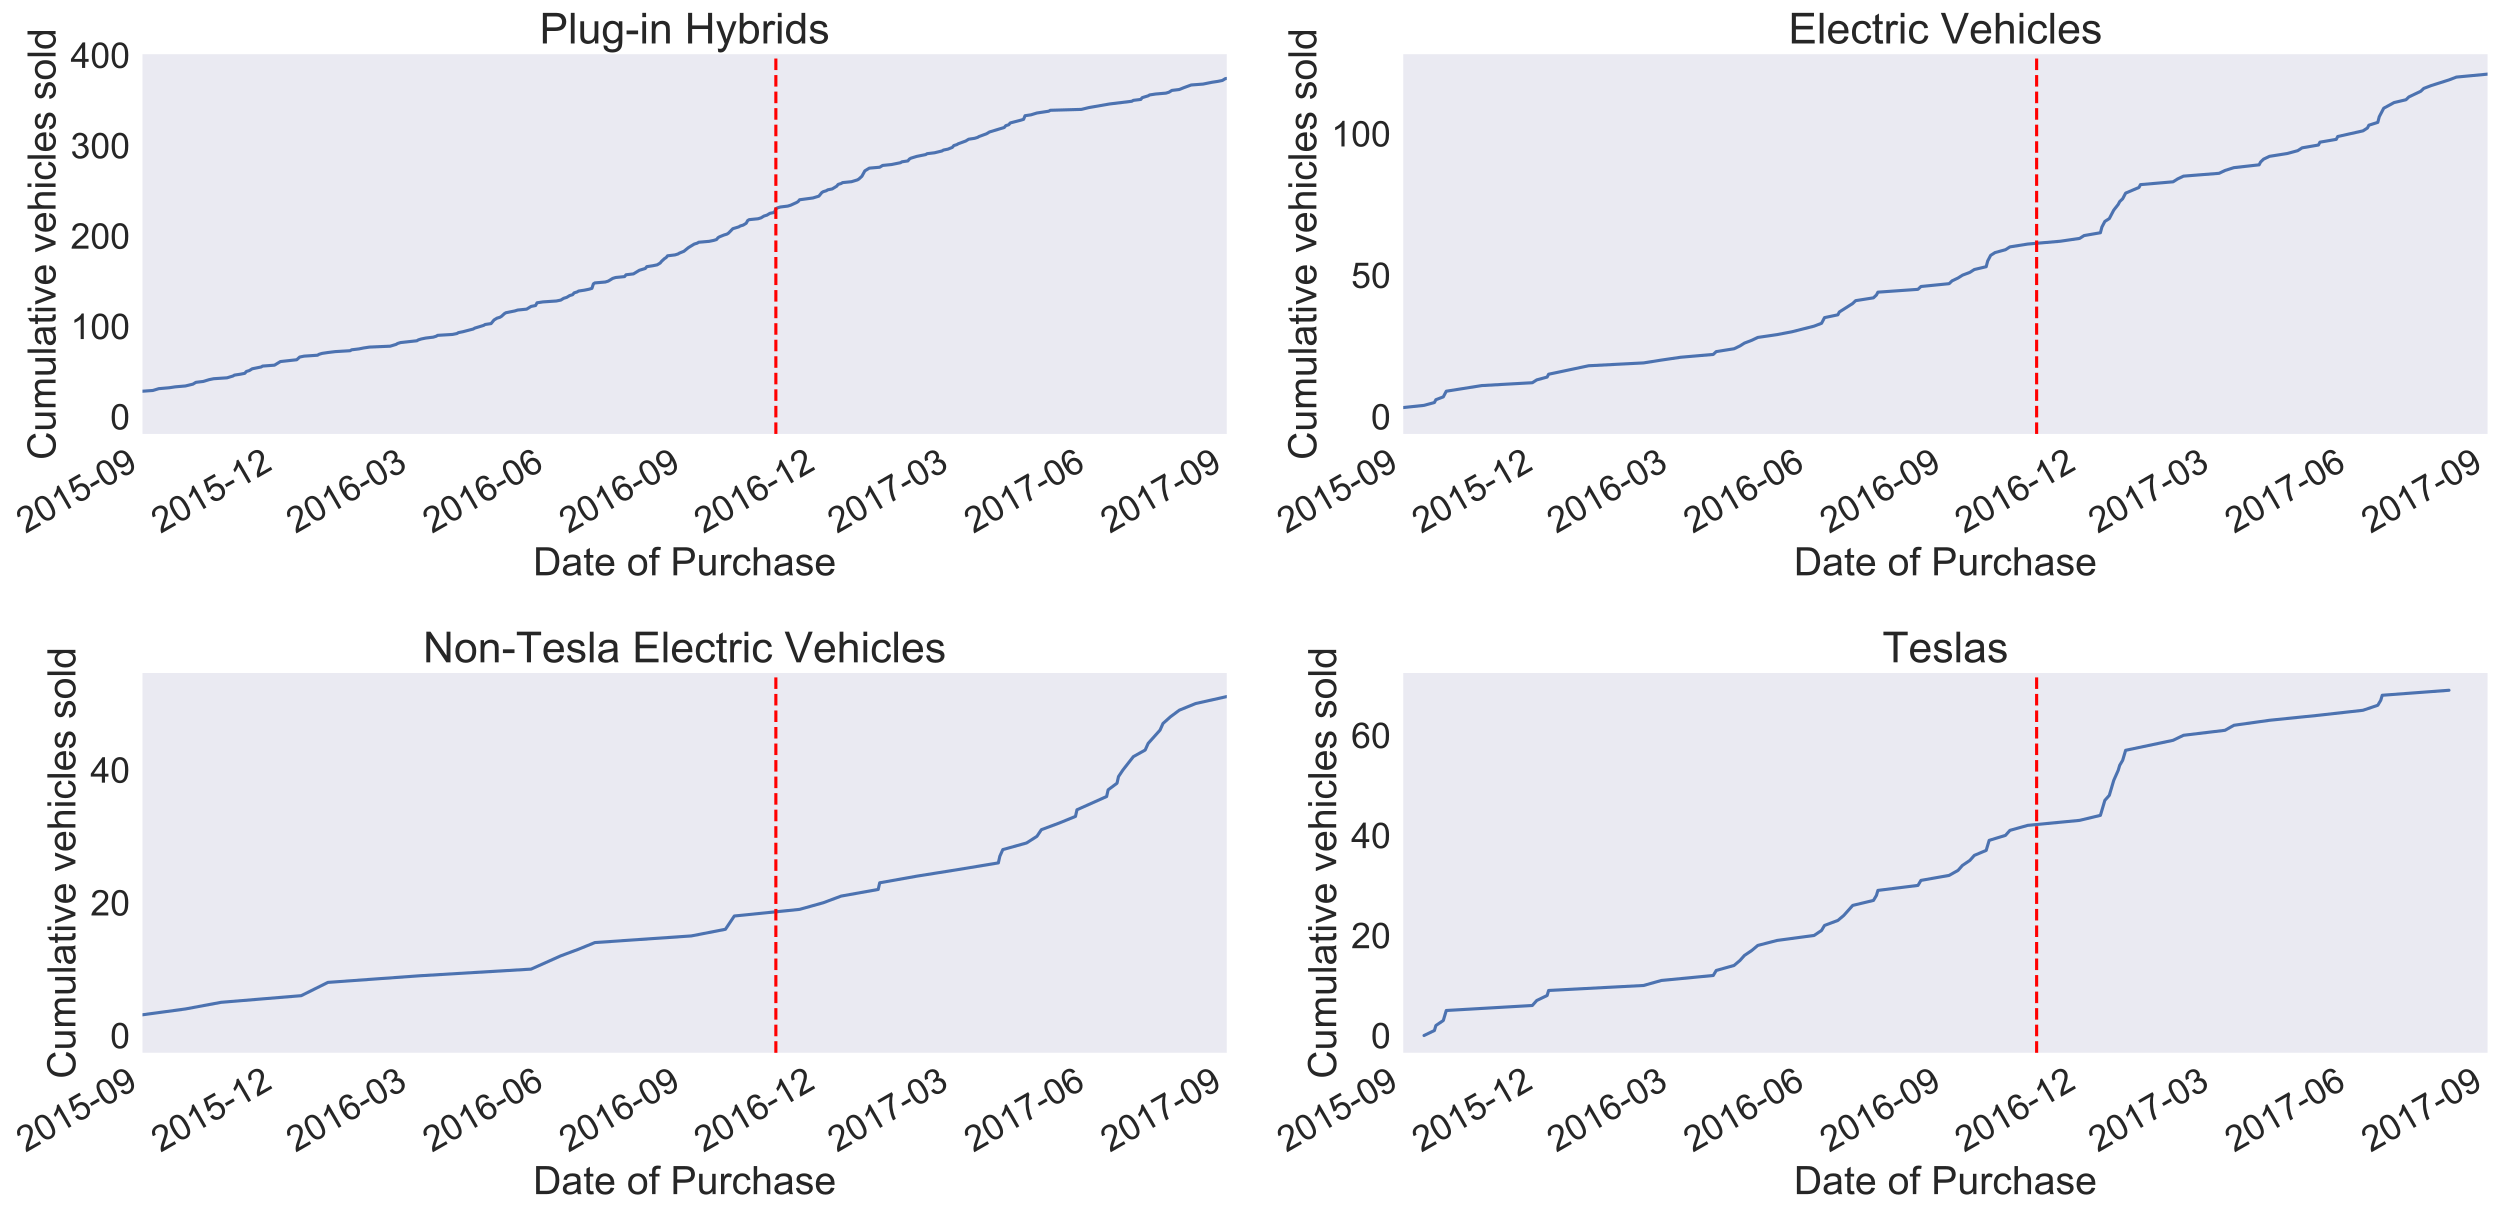 <?xml version="1.0" encoding="utf-8" standalone="no"?>
<!DOCTYPE svg PUBLIC "-//W3C//DTD SVG 1.1//EN"
  "http://www.w3.org/Graphics/SVG/1.1/DTD/svg11.dtd">
<!-- Created with matplotlib (http://matplotlib.org/) -->
<svg height="681pt" version="1.1" viewBox="0 0 1402 681" width="1402pt" xmlns="http://www.w3.org/2000/svg" xmlns:xlink="http://www.w3.org/1999/xlink">
 <defs>
  <style type="text/css">
*{stroke-linecap:butt;stroke-linejoin:round;}
  </style>
 </defs>
 <g id="figure_1">
  <g id="patch_1">
   <path d="M 0 681.252 
L 1402.219 681.252 
L 1402.219 0 
L 0 0 
z
" style="fill:#ffffff;"/>
  </g>
  <g id="axes_1">
   <g id="patch_2">
    <path d="M 79.903 243.357 
L 687.979 243.357 
L 687.979 30.379 
L 79.903 30.379 
z
" style="fill:#eaeaf2;"/>
   </g>
   <g id="matplotlib.axis_1">
    <g id="xtick_1">
     <g id="line2d_1"/>
     <g id="text_1">
      <!-- 2015-09 -->
      <defs>
       <path d="M 50.344 8.453 
L 50.344 0 
L 3.031 0 
Q 2.938 3.172 4.047 6.109 
Q 5.859 10.938 9.828 15.625 
Q 13.812 20.312 21.344 26.469 
Q 33.016 36.031 37.109 41.625 
Q 41.219 47.219 41.219 52.203 
Q 41.219 57.422 37.469 61 
Q 33.734 64.594 27.734 64.594 
Q 21.391 64.594 17.578 60.781 
Q 13.766 56.984 13.719 50.25 
L 4.688 51.172 
Q 5.609 61.281 11.656 66.578 
Q 17.719 71.875 27.938 71.875 
Q 38.234 71.875 44.234 66.156 
Q 50.25 60.453 50.25 52 
Q 50.25 47.703 48.484 43.547 
Q 46.734 39.406 42.656 34.812 
Q 38.578 30.219 29.109 22.219 
Q 21.188 15.578 18.938 13.203 
Q 16.703 10.844 15.234 8.453 
z
" id="ArialMT-32"/>
       <path d="M 4.156 35.297 
Q 4.156 48 6.766 55.734 
Q 9.375 63.484 14.516 67.672 
Q 19.672 71.875 27.484 71.875 
Q 33.25 71.875 37.594 69.547 
Q 41.938 67.234 44.766 62.859 
Q 47.609 58.5 49.219 52.219 
Q 50.828 45.953 50.828 35.297 
Q 50.828 22.703 48.234 14.969 
Q 45.656 7.234 40.5 3 
Q 35.359 -1.219 27.484 -1.219 
Q 17.141 -1.219 11.234 6.203 
Q 4.156 15.141 4.156 35.297 
z
M 13.188 35.297 
Q 13.188 17.672 17.312 11.828 
Q 21.438 6 27.484 6 
Q 33.547 6 37.672 11.859 
Q 41.797 17.719 41.797 35.297 
Q 41.797 52.984 37.672 58.781 
Q 33.547 64.594 27.391 64.594 
Q 21.344 64.594 17.719 59.469 
Q 13.188 52.938 13.188 35.297 
z
" id="ArialMT-30"/>
       <path d="M 37.25 0 
L 28.469 0 
L 28.469 56 
Q 25.297 52.984 20.141 49.953 
Q 14.984 46.922 10.891 45.406 
L 10.891 53.906 
Q 18.266 57.375 23.781 62.297 
Q 29.297 67.234 31.594 71.875 
L 37.25 71.875 
z
" id="ArialMT-31"/>
       <path d="M 4.156 18.75 
L 13.375 19.531 
Q 14.406 12.797 18.141 9.391 
Q 21.875 6 27.156 6 
Q 33.5 6 37.891 10.781 
Q 42.281 15.578 42.281 23.484 
Q 42.281 31 38.062 35.344 
Q 33.844 39.703 27 39.703 
Q 22.75 39.703 19.328 37.766 
Q 15.922 35.844 13.969 32.766 
L 5.719 33.844 
L 12.641 70.609 
L 48.25 70.609 
L 48.25 62.203 
L 19.672 62.203 
L 15.828 42.969 
Q 22.266 47.469 29.344 47.469 
Q 38.719 47.469 45.156 40.969 
Q 51.609 34.469 51.609 24.266 
Q 51.609 14.547 45.953 7.469 
Q 39.062 -1.219 27.156 -1.219 
Q 17.391 -1.219 11.203 4.25 
Q 5.031 9.719 4.156 18.75 
z
" id="ArialMT-35"/>
       <path d="M 3.172 21.484 
L 3.172 30.328 
L 30.172 30.328 
L 30.172 21.484 
z
" id="ArialMT-2d"/>
       <path d="M 5.469 16.547 
L 13.922 17.328 
Q 14.984 11.375 18.016 8.688 
Q 21.047 6 25.781 6 
Q 29.828 6 32.875 7.859 
Q 35.938 9.719 37.891 12.812 
Q 39.844 15.922 41.156 21.188 
Q 42.484 26.469 42.484 31.938 
Q 42.484 32.516 42.438 33.688 
Q 39.797 29.5 35.234 26.875 
Q 30.672 24.266 25.344 24.266 
Q 16.453 24.266 10.297 30.703 
Q 4.156 37.156 4.156 47.703 
Q 4.156 58.594 10.578 65.234 
Q 17 71.875 26.656 71.875 
Q 33.641 71.875 39.422 68.109 
Q 45.219 64.359 48.219 57.391 
Q 51.219 50.438 51.219 37.25 
Q 51.219 23.531 48.234 15.406 
Q 45.266 7.281 39.375 3.031 
Q 33.5 -1.219 25.594 -1.219 
Q 17.188 -1.219 11.859 3.438 
Q 6.547 8.109 5.469 16.547 
z
M 41.453 48.141 
Q 41.453 55.719 37.422 60.156 
Q 33.406 64.594 27.734 64.594 
Q 21.875 64.594 17.531 59.812 
Q 13.188 55.031 13.188 47.406 
Q 13.188 40.578 17.312 36.297 
Q 21.438 32.031 27.484 32.031 
Q 33.594 32.031 37.516 36.297 
Q 41.453 40.578 41.453 48.141 
z
" id="ArialMT-39"/>
      </defs>
      <g style="fill:#262626;" transform="translate(14.358 299.45)rotate(-30)scale(0.2 -0.2)">
       <use xlink:href="#ArialMT-32"/>
       <use x="55.615" xlink:href="#ArialMT-30"/>
       <use x="111.23" xlink:href="#ArialMT-31"/>
       <use x="166.846" xlink:href="#ArialMT-35"/>
       <use x="222.461" xlink:href="#ArialMT-2d"/>
       <use x="255.762" xlink:href="#ArialMT-30"/>
       <use x="311.377" xlink:href="#ArialMT-39"/>
      </g>
     </g>
    </g>
    <g id="xtick_2">
     <g id="line2d_2"/>
     <g id="text_2">
      <!-- 2015-12 -->
      <g style="fill:#262626;" transform="translate(90.055 299.45)rotate(-30)scale(0.2 -0.2)">
       <use xlink:href="#ArialMT-32"/>
       <use x="55.615" xlink:href="#ArialMT-30"/>
       <use x="111.23" xlink:href="#ArialMT-31"/>
       <use x="166.846" xlink:href="#ArialMT-35"/>
       <use x="222.461" xlink:href="#ArialMT-2d"/>
       <use x="255.762" xlink:href="#ArialMT-31"/>
       <use x="311.377" xlink:href="#ArialMT-32"/>
      </g>
     </g>
    </g>
    <g id="xtick_3">
     <g id="line2d_3"/>
     <g id="text_3">
      <!-- 2016-03 -->
      <defs>
       <path d="M 49.75 54.047 
L 41.016 53.375 
Q 39.844 58.547 37.703 60.891 
Q 34.125 64.656 28.906 64.656 
Q 24.703 64.656 21.531 62.312 
Q 17.391 59.281 14.984 53.469 
Q 12.594 47.656 12.5 36.922 
Q 15.672 41.75 20.266 44.094 
Q 24.859 46.438 29.891 46.438 
Q 38.672 46.438 44.844 39.969 
Q 51.031 33.5 51.031 23.25 
Q 51.031 16.5 48.125 10.719 
Q 45.219 4.938 40.141 1.859 
Q 35.062 -1.219 28.609 -1.219 
Q 17.625 -1.219 10.688 6.859 
Q 3.766 14.938 3.766 33.5 
Q 3.766 54.25 11.422 63.672 
Q 18.109 71.875 29.438 71.875 
Q 37.891 71.875 43.281 67.141 
Q 48.688 62.406 49.75 54.047 
z
M 13.875 23.188 
Q 13.875 18.656 15.797 14.5 
Q 17.719 10.359 21.188 8.172 
Q 24.656 6 28.469 6 
Q 34.031 6 38.031 10.484 
Q 42.047 14.984 42.047 22.703 
Q 42.047 30.125 38.078 34.391 
Q 34.125 38.672 28.125 38.672 
Q 22.172 38.672 18.016 34.391 
Q 13.875 30.125 13.875 23.188 
z
" id="ArialMT-36"/>
       <path d="M 4.203 18.891 
L 12.984 20.062 
Q 14.5 12.594 18.141 9.297 
Q 21.781 6 27 6 
Q 33.203 6 37.469 10.297 
Q 41.75 14.594 41.75 20.953 
Q 41.75 27 37.797 30.922 
Q 33.844 34.859 27.734 34.859 
Q 25.25 34.859 21.531 33.891 
L 22.516 41.609 
Q 23.391 41.5 23.922 41.5 
Q 29.547 41.5 34.031 44.422 
Q 38.531 47.359 38.531 53.469 
Q 38.531 58.297 35.25 61.469 
Q 31.984 64.656 26.812 64.656 
Q 21.688 64.656 18.266 61.422 
Q 14.844 58.203 13.875 51.766 
L 5.078 53.328 
Q 6.688 62.156 12.391 67.016 
Q 18.109 71.875 26.609 71.875 
Q 32.469 71.875 37.391 69.359 
Q 42.328 66.844 44.938 62.5 
Q 47.562 58.156 47.562 53.266 
Q 47.562 48.641 45.062 44.828 
Q 42.578 41.016 37.703 38.766 
Q 44.047 37.312 47.562 32.688 
Q 51.078 28.078 51.078 21.141 
Q 51.078 11.766 44.234 5.25 
Q 37.406 -1.266 26.953 -1.266 
Q 17.531 -1.266 11.297 4.344 
Q 5.078 9.969 4.203 18.891 
z
" id="ArialMT-33"/>
      </defs>
      <g style="fill:#262626;" transform="translate(165.753 299.45)rotate(-30)scale(0.2 -0.2)">
       <use xlink:href="#ArialMT-32"/>
       <use x="55.615" xlink:href="#ArialMT-30"/>
       <use x="111.23" xlink:href="#ArialMT-31"/>
       <use x="166.846" xlink:href="#ArialMT-36"/>
       <use x="222.461" xlink:href="#ArialMT-2d"/>
       <use x="255.762" xlink:href="#ArialMT-30"/>
       <use x="311.377" xlink:href="#ArialMT-33"/>
      </g>
     </g>
    </g>
    <g id="xtick_4">
     <g id="line2d_4"/>
     <g id="text_4">
      <!-- 2016-06 -->
      <g style="fill:#262626;" transform="translate(242.282 299.45)rotate(-30)scale(0.2 -0.2)">
       <use xlink:href="#ArialMT-32"/>
       <use x="55.615" xlink:href="#ArialMT-30"/>
       <use x="111.23" xlink:href="#ArialMT-31"/>
       <use x="166.846" xlink:href="#ArialMT-36"/>
       <use x="222.461" xlink:href="#ArialMT-2d"/>
       <use x="255.762" xlink:href="#ArialMT-30"/>
       <use x="311.377" xlink:href="#ArialMT-36"/>
      </g>
     </g>
    </g>
    <g id="xtick_5">
     <g id="line2d_5"/>
     <g id="text_5">
      <!-- 2016-09 -->
      <g style="fill:#262626;" transform="translate(318.811 299.45)rotate(-30)scale(0.2 -0.2)">
       <use xlink:href="#ArialMT-32"/>
       <use x="55.615" xlink:href="#ArialMT-30"/>
       <use x="111.23" xlink:href="#ArialMT-31"/>
       <use x="166.846" xlink:href="#ArialMT-36"/>
       <use x="222.461" xlink:href="#ArialMT-2d"/>
       <use x="255.762" xlink:href="#ArialMT-30"/>
       <use x="311.377" xlink:href="#ArialMT-39"/>
      </g>
     </g>
    </g>
    <g id="xtick_6">
     <g id="line2d_6"/>
     <g id="text_6">
      <!-- 2016-12 -->
      <g style="fill:#262626;" transform="translate(394.509 299.45)rotate(-30)scale(0.2 -0.2)">
       <use xlink:href="#ArialMT-32"/>
       <use x="55.615" xlink:href="#ArialMT-30"/>
       <use x="111.23" xlink:href="#ArialMT-31"/>
       <use x="166.846" xlink:href="#ArialMT-36"/>
       <use x="222.461" xlink:href="#ArialMT-2d"/>
       <use x="255.762" xlink:href="#ArialMT-31"/>
       <use x="311.377" xlink:href="#ArialMT-32"/>
      </g>
     </g>
    </g>
    <g id="xtick_7">
     <g id="line2d_7"/>
     <g id="text_7">
      <!-- 2017-03 -->
      <defs>
       <path d="M 4.734 62.203 
L 4.734 70.656 
L 51.078 70.656 
L 51.078 63.812 
Q 44.234 56.547 37.516 44.484 
Q 30.812 32.422 27.156 19.672 
Q 24.516 10.688 23.781 0 
L 14.75 0 
Q 14.891 8.453 18.062 20.406 
Q 21.234 32.375 27.172 43.484 
Q 33.109 54.594 39.797 62.203 
z
" id="ArialMT-37"/>
      </defs>
      <g style="fill:#262626;" transform="translate(469.375 299.45)rotate(-30)scale(0.2 -0.2)">
       <use xlink:href="#ArialMT-32"/>
       <use x="55.615" xlink:href="#ArialMT-30"/>
       <use x="111.23" xlink:href="#ArialMT-31"/>
       <use x="166.846" xlink:href="#ArialMT-37"/>
       <use x="222.461" xlink:href="#ArialMT-2d"/>
       <use x="255.762" xlink:href="#ArialMT-30"/>
       <use x="311.377" xlink:href="#ArialMT-33"/>
      </g>
     </g>
    </g>
    <g id="xtick_8">
     <g id="line2d_8"/>
     <g id="text_8">
      <!-- 2017-06 -->
      <g style="fill:#262626;" transform="translate(545.904 299.45)rotate(-30)scale(0.2 -0.2)">
       <use xlink:href="#ArialMT-32"/>
       <use x="55.615" xlink:href="#ArialMT-30"/>
       <use x="111.23" xlink:href="#ArialMT-31"/>
       <use x="166.846" xlink:href="#ArialMT-37"/>
       <use x="222.461" xlink:href="#ArialMT-2d"/>
       <use x="255.762" xlink:href="#ArialMT-30"/>
       <use x="311.377" xlink:href="#ArialMT-36"/>
      </g>
     </g>
    </g>
    <g id="xtick_9">
     <g id="line2d_9"/>
     <g id="text_9">
      <!-- 2017-09 -->
      <g style="fill:#262626;" transform="translate(622.433 299.45)rotate(-30)scale(0.2 -0.2)">
       <use xlink:href="#ArialMT-32"/>
       <use x="55.615" xlink:href="#ArialMT-30"/>
       <use x="111.23" xlink:href="#ArialMT-31"/>
       <use x="166.846" xlink:href="#ArialMT-37"/>
       <use x="222.461" xlink:href="#ArialMT-2d"/>
       <use x="255.762" xlink:href="#ArialMT-30"/>
       <use x="311.377" xlink:href="#ArialMT-39"/>
      </g>
     </g>
    </g>
    <g id="text_10">
     <!-- Date of Purchase -->
     <defs>
      <path d="M 7.719 0 
L 7.719 71.578 
L 32.375 71.578 
Q 40.719 71.578 45.125 70.562 
Q 51.266 69.141 55.609 65.438 
Q 61.281 60.641 64.078 53.188 
Q 66.891 45.75 66.891 36.188 
Q 66.891 28.031 64.984 21.734 
Q 63.094 15.438 60.109 11.297 
Q 57.125 7.172 53.578 4.797 
Q 50.047 2.438 45.047 1.219 
Q 40.047 0 33.547 0 
z
M 17.188 8.453 
L 32.469 8.453 
Q 39.547 8.453 43.578 9.766 
Q 47.609 11.078 50 13.484 
Q 53.375 16.844 55.25 22.531 
Q 57.125 28.219 57.125 36.328 
Q 57.125 47.562 53.438 53.594 
Q 49.75 59.625 44.484 61.672 
Q 40.672 63.141 32.234 63.141 
L 17.188 63.141 
z
" id="ArialMT-44"/>
      <path d="M 40.438 6.391 
Q 35.547 2.25 31.031 0.531 
Q 26.516 -1.172 21.344 -1.172 
Q 12.797 -1.172 8.203 3 
Q 3.609 7.172 3.609 13.672 
Q 3.609 17.484 5.344 20.625 
Q 7.078 23.781 9.891 25.688 
Q 12.703 27.594 16.219 28.562 
Q 18.797 29.25 24.031 29.891 
Q 34.672 31.156 39.703 32.906 
Q 39.75 34.719 39.75 35.203 
Q 39.75 40.578 37.25 42.781 
Q 33.891 45.75 27.25 45.75 
Q 21.047 45.75 18.094 43.578 
Q 15.141 41.406 13.719 35.891 
L 5.125 37.062 
Q 6.297 42.578 8.984 45.969 
Q 11.672 49.359 16.75 51.188 
Q 21.828 53.031 28.516 53.031 
Q 35.156 53.031 39.297 51.469 
Q 43.453 49.906 45.406 47.531 
Q 47.359 45.172 48.141 41.547 
Q 48.578 39.312 48.578 33.453 
L 48.578 21.734 
Q 48.578 9.469 49.141 6.219 
Q 49.703 2.984 51.375 0 
L 42.188 0 
Q 40.828 2.734 40.438 6.391 
z
M 39.703 26.031 
Q 34.906 24.078 25.344 22.703 
Q 19.922 21.922 17.672 20.938 
Q 15.438 19.969 14.203 18.094 
Q 12.984 16.219 12.984 13.922 
Q 12.984 10.406 15.641 8.062 
Q 18.312 5.719 23.438 5.719 
Q 28.516 5.719 32.469 7.938 
Q 36.422 10.156 38.281 14.016 
Q 39.703 17 39.703 22.797 
z
" id="ArialMT-61"/>
      <path d="M 25.781 7.859 
L 27.047 0.094 
Q 23.344 -0.688 20.406 -0.688 
Q 15.625 -0.688 12.984 0.828 
Q 10.359 2.344 9.281 4.812 
Q 8.203 7.281 8.203 15.188 
L 8.203 45.016 
L 1.766 45.016 
L 1.766 51.859 
L 8.203 51.859 
L 8.203 64.703 
L 16.938 69.969 
L 16.938 51.859 
L 25.781 51.859 
L 25.781 45.016 
L 16.938 45.016 
L 16.938 14.703 
Q 16.938 10.938 17.406 9.859 
Q 17.875 8.797 18.922 8.156 
Q 19.969 7.516 21.922 7.516 
Q 23.391 7.516 25.781 7.859 
z
" id="ArialMT-74"/>
      <path d="M 42.094 16.703 
L 51.172 15.578 
Q 49.031 7.625 43.219 3.219 
Q 37.406 -1.172 28.375 -1.172 
Q 17 -1.172 10.328 5.828 
Q 3.656 12.844 3.656 25.484 
Q 3.656 38.578 10.391 45.797 
Q 17.141 53.031 27.875 53.031 
Q 38.281 53.031 44.875 45.953 
Q 51.469 38.875 51.469 26.031 
Q 51.469 25.25 51.422 23.688 
L 12.75 23.688 
Q 13.234 15.141 17.578 10.594 
Q 21.922 6.062 28.422 6.062 
Q 33.25 6.062 36.672 8.594 
Q 40.094 11.141 42.094 16.703 
z
M 13.234 30.906 
L 42.188 30.906 
Q 41.609 37.453 38.875 40.719 
Q 34.672 45.797 27.984 45.797 
Q 21.922 45.797 17.797 41.75 
Q 13.672 37.703 13.234 30.906 
z
" id="ArialMT-65"/>
      <path id="ArialMT-20"/>
      <path d="M 3.328 25.922 
Q 3.328 40.328 11.328 47.266 
Q 18.016 53.031 27.641 53.031 
Q 38.328 53.031 45.109 46.016 
Q 51.906 39.016 51.906 26.656 
Q 51.906 16.656 48.906 10.906 
Q 45.906 5.172 40.156 2 
Q 34.422 -1.172 27.641 -1.172 
Q 16.75 -1.172 10.031 5.812 
Q 3.328 12.797 3.328 25.922 
z
M 12.359 25.922 
Q 12.359 15.969 16.703 11.016 
Q 21.047 6.062 27.641 6.062 
Q 34.188 6.062 38.531 11.031 
Q 42.875 16.016 42.875 26.219 
Q 42.875 35.844 38.5 40.797 
Q 34.125 45.75 27.641 45.75 
Q 21.047 45.75 16.703 40.812 
Q 12.359 35.891 12.359 25.922 
z
" id="ArialMT-6f"/>
      <path d="M 8.688 0 
L 8.688 45.016 
L 0.922 45.016 
L 0.922 51.859 
L 8.688 51.859 
L 8.688 57.375 
Q 8.688 62.594 9.625 65.141 
Q 10.891 68.562 14.078 70.672 
Q 17.281 72.797 23.047 72.797 
Q 26.766 72.797 31.25 71.922 
L 29.938 64.266 
Q 27.203 64.75 24.75 64.75 
Q 20.75 64.75 19.094 63.031 
Q 17.438 61.328 17.438 56.641 
L 17.438 51.859 
L 27.547 51.859 
L 27.547 45.016 
L 17.438 45.016 
L 17.438 0 
z
" id="ArialMT-66"/>
      <path d="M 7.719 0 
L 7.719 71.578 
L 34.719 71.578 
Q 41.844 71.578 45.609 70.906 
Q 50.875 70.016 54.438 67.547 
Q 58.016 65.094 60.188 60.641 
Q 62.359 56.203 62.359 50.875 
Q 62.359 41.75 56.547 35.422 
Q 50.734 29.109 35.547 29.109 
L 17.188 29.109 
L 17.188 0 
z
M 17.188 37.547 
L 35.688 37.547 
Q 44.875 37.547 48.734 40.969 
Q 52.594 44.391 52.594 50.594 
Q 52.594 55.078 50.312 58.266 
Q 48.047 61.469 44.344 62.5 
Q 41.938 63.141 35.5 63.141 
L 17.188 63.141 
z
" id="ArialMT-50"/>
      <path d="M 40.578 0 
L 40.578 7.625 
Q 34.516 -1.172 24.125 -1.172 
Q 19.531 -1.172 15.547 0.578 
Q 11.578 2.344 9.641 5 
Q 7.719 7.672 6.938 11.531 
Q 6.391 14.109 6.391 19.734 
L 6.391 51.859 
L 15.188 51.859 
L 15.188 23.094 
Q 15.188 16.219 15.719 13.812 
Q 16.547 10.359 19.234 8.375 
Q 21.922 6.391 25.875 6.391 
Q 29.828 6.391 33.297 8.422 
Q 36.766 10.453 38.203 13.938 
Q 39.656 17.438 39.656 24.078 
L 39.656 51.859 
L 48.438 51.859 
L 48.438 0 
z
" id="ArialMT-75"/>
      <path d="M 6.5 0 
L 6.5 51.859 
L 14.406 51.859 
L 14.406 44 
Q 17.438 49.516 20 51.266 
Q 22.562 53.031 25.641 53.031 
Q 30.078 53.031 34.672 50.203 
L 31.641 42.047 
Q 28.422 43.953 25.203 43.953 
Q 22.312 43.953 20.016 42.219 
Q 17.719 40.484 16.75 37.406 
Q 15.281 32.719 15.281 27.156 
L 15.281 0 
z
" id="ArialMT-72"/>
      <path d="M 40.438 19 
L 49.078 17.875 
Q 47.656 8.938 41.812 3.875 
Q 35.984 -1.172 27.484 -1.172 
Q 16.844 -1.172 10.375 5.781 
Q 3.906 12.75 3.906 25.734 
Q 3.906 34.125 6.688 40.422 
Q 9.469 46.734 15.156 49.875 
Q 20.844 53.031 27.547 53.031 
Q 35.984 53.031 41.359 48.75 
Q 46.734 44.484 48.25 36.625 
L 39.703 35.297 
Q 38.484 40.531 35.375 43.156 
Q 32.281 45.797 27.875 45.797 
Q 21.234 45.797 17.078 41.031 
Q 12.938 36.281 12.938 25.984 
Q 12.938 15.531 16.938 10.797 
Q 20.953 6.062 27.391 6.062 
Q 32.562 6.062 36.031 9.234 
Q 39.5 12.406 40.438 19 
z
" id="ArialMT-63"/>
      <path d="M 6.594 0 
L 6.594 71.578 
L 15.375 71.578 
L 15.375 45.906 
Q 21.531 53.031 30.906 53.031 
Q 36.672 53.031 40.922 50.75 
Q 45.172 48.484 47 44.484 
Q 48.828 40.484 48.828 32.859 
L 48.828 0 
L 40.047 0 
L 40.047 32.859 
Q 40.047 39.453 37.188 42.453 
Q 34.328 45.453 29.109 45.453 
Q 25.203 45.453 21.75 43.422 
Q 18.312 41.406 16.844 37.938 
Q 15.375 34.469 15.375 28.375 
L 15.375 0 
z
" id="ArialMT-68"/>
      <path d="M 3.078 15.484 
L 11.766 16.844 
Q 12.5 11.625 15.844 8.844 
Q 19.188 6.062 25.203 6.062 
Q 31.25 6.062 34.172 8.516 
Q 37.109 10.984 37.109 14.312 
Q 37.109 17.281 34.516 19 
Q 32.719 20.172 25.531 21.969 
Q 15.875 24.422 12.141 26.203 
Q 8.406 27.984 6.469 31.125 
Q 4.547 34.281 4.547 38.094 
Q 4.547 41.547 6.125 44.5 
Q 7.719 47.469 10.453 49.422 
Q 12.5 50.922 16.031 51.969 
Q 19.578 53.031 23.641 53.031 
Q 29.734 53.031 34.344 51.266 
Q 38.969 49.516 41.156 46.5 
Q 43.359 43.5 44.188 38.484 
L 35.594 37.312 
Q 35.016 41.312 32.203 43.547 
Q 29.391 45.797 24.266 45.797 
Q 18.219 45.797 15.625 43.797 
Q 13.031 41.797 13.031 39.109 
Q 13.031 37.406 14.109 36.031 
Q 15.188 34.625 17.484 33.688 
Q 18.797 33.203 25.25 31.453 
Q 34.578 28.953 38.25 27.359 
Q 41.938 25.781 44.031 22.75 
Q 46.141 19.734 46.141 15.234 
Q 46.141 10.844 43.578 6.953 
Q 41.016 3.078 36.172 0.953 
Q 31.344 -1.172 25.25 -1.172 
Q 15.141 -1.172 9.844 3.031 
Q 4.547 7.234 3.078 15.484 
z
" id="ArialMT-73"/>
     </defs>
     <g style="fill:#262626;" transform="translate(298.954 322.639)scale(0.22 -0.22)">
      <use xlink:href="#ArialMT-44"/>
      <use x="72.217" xlink:href="#ArialMT-61"/>
      <use x="127.832" xlink:href="#ArialMT-74"/>
      <use x="155.615" xlink:href="#ArialMT-65"/>
      <use x="211.23" xlink:href="#ArialMT-20"/>
      <use x="239.014" xlink:href="#ArialMT-6f"/>
      <use x="294.629" xlink:href="#ArialMT-66"/>
      <use x="322.412" xlink:href="#ArialMT-20"/>
      <use x="350.195" xlink:href="#ArialMT-50"/>
      <use x="416.895" xlink:href="#ArialMT-75"/>
      <use x="472.51" xlink:href="#ArialMT-72"/>
      <use x="505.811" xlink:href="#ArialMT-63"/>
      <use x="555.811" xlink:href="#ArialMT-68"/>
      <use x="611.426" xlink:href="#ArialMT-61"/>
      <use x="667.041" xlink:href="#ArialMT-73"/>
      <use x="717.041" xlink:href="#ArialMT-65"/>
     </g>
    </g>
   </g>
   <g id="matplotlib.axis_2">
    <g id="ytick_1">
     <g id="line2d_10"/>
     <g id="text_11">
      <!-- 0 -->
      <g style="fill:#262626;" transform="translate(61.782 240.834)scale(0.2 -0.2)">
       <use xlink:href="#ArialMT-30"/>
      </g>
     </g>
    </g>
    <g id="ytick_2">
     <g id="line2d_11"/>
     <g id="text_12">
      <!-- 100 -->
      <g style="fill:#262626;" transform="translate(39.538 190.149)scale(0.2 -0.2)">
       <use xlink:href="#ArialMT-31"/>
       <use x="55.615" xlink:href="#ArialMT-30"/>
       <use x="111.23" xlink:href="#ArialMT-30"/>
      </g>
     </g>
    </g>
    <g id="ytick_3">
     <g id="line2d_12"/>
     <g id="text_13">
      <!-- 200 -->
      <g style="fill:#262626;" transform="translate(39.538 139.464)scale(0.2 -0.2)">
       <use xlink:href="#ArialMT-32"/>
       <use x="55.615" xlink:href="#ArialMT-30"/>
       <use x="111.23" xlink:href="#ArialMT-30"/>
      </g>
     </g>
    </g>
    <g id="ytick_4">
     <g id="line2d_13"/>
     <g id="text_14">
      <!-- 300 -->
      <g style="fill:#262626;" transform="translate(39.538 88.779)scale(0.2 -0.2)">
       <use xlink:href="#ArialMT-33"/>
       <use x="55.615" xlink:href="#ArialMT-30"/>
       <use x="111.23" xlink:href="#ArialMT-30"/>
      </g>
     </g>
    </g>
    <g id="ytick_5">
     <g id="line2d_14"/>
     <g id="text_15">
      <!-- 400 -->
      <defs>
       <path d="M 32.328 0 
L 32.328 17.141 
L 1.266 17.141 
L 1.266 25.203 
L 33.938 71.578 
L 41.109 71.578 
L 41.109 25.203 
L 50.781 25.203 
L 50.781 17.141 
L 41.109 17.141 
L 41.109 0 
z
M 32.328 25.203 
L 32.328 57.469 
L 9.906 25.203 
z
" id="ArialMT-34"/>
      </defs>
      <g style="fill:#262626;" transform="translate(39.538 38.094)scale(0.2 -0.2)">
       <use xlink:href="#ArialMT-34"/>
       <use x="55.615" xlink:href="#ArialMT-30"/>
       <use x="111.23" xlink:href="#ArialMT-30"/>
      </g>
     </g>
    </g>
    <g id="text_16">
     <!-- Cumulative vehicles sold -->
     <defs>
      <path d="M 58.797 25.094 
L 68.266 22.703 
Q 65.281 11.031 57.547 4.906 
Q 49.812 -1.219 38.625 -1.219 
Q 27.047 -1.219 19.797 3.484 
Q 12.547 8.203 8.766 17.141 
Q 4.984 26.078 4.984 36.328 
Q 4.984 47.516 9.25 55.828 
Q 13.531 64.156 21.406 68.469 
Q 29.297 72.797 38.766 72.797 
Q 49.516 72.797 56.828 67.328 
Q 64.156 61.859 67.047 51.953 
L 57.719 49.75 
Q 55.219 57.562 50.484 61.125 
Q 45.75 64.703 38.578 64.703 
Q 30.328 64.703 24.781 60.734 
Q 19.234 56.781 16.984 50.109 
Q 14.75 43.453 14.75 36.375 
Q 14.75 27.25 17.406 20.438 
Q 20.062 13.625 25.672 10.25 
Q 31.297 6.891 37.844 6.891 
Q 45.797 6.891 51.312 11.469 
Q 56.844 16.062 58.797 25.094 
z
" id="ArialMT-43"/>
      <path d="M 6.594 0 
L 6.594 51.859 
L 14.453 51.859 
L 14.453 44.578 
Q 16.891 48.391 20.938 50.703 
Q 25 53.031 30.172 53.031 
Q 35.938 53.031 39.625 50.641 
Q 43.312 48.25 44.828 43.953 
Q 50.984 53.031 60.844 53.031 
Q 68.562 53.031 72.703 48.75 
Q 76.859 44.484 76.859 35.594 
L 76.859 0 
L 68.109 0 
L 68.109 32.672 
Q 68.109 37.938 67.25 40.25 
Q 66.406 42.578 64.156 43.984 
Q 61.922 45.406 58.891 45.406 
Q 53.422 45.406 49.797 41.766 
Q 46.188 38.141 46.188 30.125 
L 46.188 0 
L 37.406 0 
L 37.406 33.688 
Q 37.406 39.547 35.25 42.469 
Q 33.109 45.406 28.219 45.406 
Q 24.516 45.406 21.359 43.453 
Q 18.219 41.5 16.797 37.734 
Q 15.375 33.984 15.375 26.906 
L 15.375 0 
z
" id="ArialMT-6d"/>
      <path d="M 6.391 0 
L 6.391 71.578 
L 15.188 71.578 
L 15.188 0 
z
" id="ArialMT-6c"/>
      <path d="M 6.641 61.469 
L 6.641 71.578 
L 15.438 71.578 
L 15.438 61.469 
z
M 6.641 0 
L 6.641 51.859 
L 15.438 51.859 
L 15.438 0 
z
" id="ArialMT-69"/>
      <path d="M 21 0 
L 1.266 51.859 
L 10.547 51.859 
L 21.688 20.797 
Q 23.484 15.766 25 10.359 
Q 26.172 14.453 28.266 20.219 
L 39.797 51.859 
L 48.828 51.859 
L 29.203 0 
z
" id="ArialMT-76"/>
      <path d="M 40.234 0 
L 40.234 6.547 
Q 35.297 -1.172 25.734 -1.172 
Q 19.531 -1.172 14.328 2.25 
Q 9.125 5.672 6.266 11.797 
Q 3.422 17.922 3.422 25.875 
Q 3.422 33.641 6 39.969 
Q 8.594 46.297 13.766 49.656 
Q 18.953 53.031 25.344 53.031 
Q 30.031 53.031 33.688 51.047 
Q 37.359 49.078 39.656 45.906 
L 39.656 71.578 
L 48.391 71.578 
L 48.391 0 
z
M 12.453 25.875 
Q 12.453 15.922 16.641 10.984 
Q 20.844 6.062 26.562 6.062 
Q 32.328 6.062 36.344 10.766 
Q 40.375 15.484 40.375 25.141 
Q 40.375 35.797 36.266 40.766 
Q 32.172 45.75 26.172 45.75 
Q 20.312 45.75 16.375 40.969 
Q 12.453 36.188 12.453 25.875 
z
" id="ArialMT-64"/>
     </defs>
     <g style="fill:#262626;" transform="translate(31.165 257.916)rotate(-90)scale(0.22 -0.22)">
      <use xlink:href="#ArialMT-43"/>
      <use x="72.217" xlink:href="#ArialMT-75"/>
      <use x="127.832" xlink:href="#ArialMT-6d"/>
      <use x="211.133" xlink:href="#ArialMT-75"/>
      <use x="266.748" xlink:href="#ArialMT-6c"/>
      <use x="288.965" xlink:href="#ArialMT-61"/>
      <use x="344.58" xlink:href="#ArialMT-74"/>
      <use x="372.363" xlink:href="#ArialMT-69"/>
      <use x="394.58" xlink:href="#ArialMT-76"/>
      <use x="444.58" xlink:href="#ArialMT-65"/>
      <use x="500.195" xlink:href="#ArialMT-20"/>
      <use x="527.979" xlink:href="#ArialMT-76"/>
      <use x="577.979" xlink:href="#ArialMT-65"/>
      <use x="633.594" xlink:href="#ArialMT-68"/>
      <use x="689.209" xlink:href="#ArialMT-69"/>
      <use x="711.426" xlink:href="#ArialMT-63"/>
      <use x="761.426" xlink:href="#ArialMT-6c"/>
      <use x="783.643" xlink:href="#ArialMT-65"/>
      <use x="839.258" xlink:href="#ArialMT-73"/>
      <use x="889.258" xlink:href="#ArialMT-20"/>
      <use x="917.041" xlink:href="#ArialMT-73"/>
      <use x="967.041" xlink:href="#ArialMT-6f"/>
      <use x="1022.656" xlink:href="#ArialMT-6c"/>
      <use x="1044.873" xlink:href="#ArialMT-64"/>
     </g>
    </g>
   </g>
   <g id="line2d_15">
    <path clip-path="url(#p9c35604d18)" d="M -1 232.774 
L 41.639 232.662 
L 44.134 232.155 
L 44.966 230.128 
L 45.798 229.621 
L 47.462 229.114 
L 48.294 228.101 
L 50.789 227.594 
L 52.453 227.087 
L 53.285 226.073 
L 58.276 224.046 
L 59.939 223.032 
L 62.435 222.018 
L 64.098 221.005 
L 66.594 220.498 
L 71.585 219.991 
L 85.726 218.977 
L 89.054 217.964 
L 94.877 217.457 
L 98.204 216.95 
L 104.027 216.443 
L 108.186 215.429 
L 109.85 214.416 
L 114.009 213.909 
L 117.336 212.895 
L 119.832 212.388 
L 127.318 211.881 
L 130.646 210.868 
L 131.478 210.361 
L 134.805 209.854 
L 137.3 209.347 
L 138.132 208.333 
L 139.796 207.827 
L 141.46 206.813 
L 146.451 205.799 
L 147.283 205.292 
L 153.937 204.786 
L 157.265 202.758 
L 166.415 201.744 
L 168.079 200.224 
L 170.574 199.717 
L 178.061 199.21 
L 178.892 198.703 
L 180.556 198.197 
L 183.884 197.69 
L 188.043 197.183 
L 196.361 196.676 
L 197.193 196.169 
L 201.352 195.662 
L 203.848 195.155 
L 207.175 194.649 
L 218.821 194.142 
L 222.148 193.128 
L 222.98 192.621 
L 224.644 192.114 
L 233.794 191.101 
L 234.626 190.594 
L 236.289 190.087 
L 238.785 189.58 
L 242.944 189.073 
L 244.608 188.566 
L 245.44 188.06 
L 253.758 187.553 
L 256.254 187.046 
L 257.085 186.539 
L 259.581 186.032 
L 265.404 184.512 
L 266.236 184.005 
L 271.227 182.484 
L 272.059 181.977 
L 275.386 181.47 
L 277.05 179.443 
L 278.713 178.429 
L 280.377 177.923 
L 281.209 177.416 
L 282.873 175.895 
L 283.704 175.388 
L 288.695 174.375 
L 290.359 173.868 
L 295.35 173.361 
L 297.846 171.84 
L 300.341 171.334 
L 301.173 169.813 
L 304.5 169.306 
L 311.987 168.799 
L 314.482 168.292 
L 316.146 167.279 
L 317.81 166.772 
L 319.474 165.758 
L 321.137 165.251 
L 321.969 164.238 
L 323.633 163.731 
L 324.465 163.224 
L 327.792 162.717 
L 330.287 162.21 
L 331.951 161.703 
L 332.783 159.169 
L 333.615 158.662 
L 339.438 158.155 
L 341.101 157.649 
L 343.597 156.128 
L 345.261 155.621 
L 350.252 155.114 
L 351.083 154.101 
L 355.243 153.594 
L 358.57 151.566 
L 361.897 150.553 
L 362.729 149.539 
L 366.057 149.032 
L 368.552 148.525 
L 370.216 147.512 
L 371.048 146.498 
L 372.711 144.977 
L 373.543 144.47 
L 374.375 143.457 
L 378.534 142.95 
L 380.198 142.443 
L 381.03 141.936 
L 383.525 140.923 
L 386.021 138.895 
L 389.348 136.868 
L 391.012 136.361 
L 391.844 135.854 
L 397.667 135.347 
L 400.162 134.84 
L 401.826 134.334 
L 402.658 133.32 
L 403.489 132.813 
L 405.985 131.799 
L 407.649 131.292 
L 408.48 130.786 
L 410.976 128.251 
L 414.303 127.238 
L 415.135 126.731 
L 416.799 126.224 
L 418.463 125.21 
L 419.294 123.69 
L 420.126 123.183 
L 425.117 122.676 
L 426.781 122.169 
L 428.445 121.155 
L 430.108 120.649 
L 431.772 119.635 
L 434.267 119.128 
L 435.099 117.101 
L 435.931 116.594 
L 437.595 116.087 
L 441.754 115.58 
L 443.418 115.073 
L 446.745 113.553 
L 447.577 113.046 
L 448.409 112.032 
L 455.895 111.018 
L 459.223 110.005 
L 460.886 107.977 
L 461.718 107.471 
L 463.382 106.964 
L 464.214 106.457 
L 466.709 105.95 
L 469.205 104.429 
L 470.037 103.416 
L 471.7 102.909 
L 472.532 102.402 
L 477.523 101.895 
L 480.851 100.881 
L 481.682 100.375 
L 483.346 98.854 
L 485.01 95.813 
L 487.505 94.292 
L 493.328 93.786 
L 494.992 92.772 
L 499.983 92.265 
L 504.974 91.251 
L 505.806 90.744 
L 509.133 90.238 
L 509.965 89.224 
L 510.797 88.717 
L 514.124 87.703 
L 519.115 86.69 
L 519.947 86.183 
L 524.106 85.676 
L 528.265 84.662 
L 529.097 84.155 
L 531.593 83.649 
L 534.088 82.635 
L 534.92 81.621 
L 536.584 81.114 
L 537.416 80.608 
L 541.575 79.087 
L 543.239 78.073 
L 546.566 77.566 
L 548.23 77.06 
L 549.061 76.553 
L 553.221 75.032 
L 554.884 74.018 
L 563.203 71.484 
L 564.035 70.471 
L 565.698 69.964 
L 566.53 68.95 
L 572.353 67.429 
L 574.017 66.923 
L 574.849 64.895 
L 578.176 64.388 
L 581.503 63.375 
L 588.158 62.361 
L 588.99 61.854 
L 606.458 61.347 
L 610.618 60.334 
L 622.263 58.306 
L 634.741 56.786 
L 635.573 56.279 
L 639.732 55.772 
L 640.564 54.758 
L 643.891 53.744 
L 644.723 53.238 
L 648.051 52.731 
L 653.873 52.224 
L 655.537 51.717 
L 657.201 50.703 
L 661.36 50.197 
L 663.855 49.183 
L 668.015 47.662 
L 674.669 47.155 
L 679.66 46.142 
L 682.988 45.635 
L 685.483 45.128 
L 687.147 44.114 
L 693.802 43.101 
L 696.297 42.594 
L 700.456 42.087 
L 702.12 41.58 
L 704.616 41.073 
L 705.447 40.566 
L 769.499 40.06 
L 769.499 40.06 
" style="fill:none;stroke:#4c72b0;stroke-linecap:round;stroke-width:1.75;"/>
   </g>
   <g id="line2d_16">
    <path clip-path="url(#p9c35604d18)" d="M 435.099 243.357 
L 435.099 30.379 
" style="fill:none;stroke:#ff0000;stroke-dasharray:6.475,2.8;stroke-dashoffset:0;stroke-width:1.75;"/>
   </g>
   <g id="patch_3">
    <path d="M 79.903 243.357 
L 79.903 30.379 
" style="fill:none;"/>
   </g>
   <g id="patch_4">
    <path d="M 687.979 243.357 
L 687.979 30.379 
" style="fill:none;"/>
   </g>
   <g id="patch_5">
    <path d="M 79.903 243.357 
L 687.979 243.357 
" style="fill:none;"/>
   </g>
   <g id="patch_6">
    <path d="M 79.903 30.379 
L 687.979 30.379 
" style="fill:none;"/>
   </g>
   <g id="text_17">
    <!-- Plug-in Hybrids -->
    <defs>
     <path d="M 4.984 -4.297 
L 13.531 -5.562 
Q 14.062 -9.516 16.5 -11.328 
Q 19.781 -13.766 25.438 -13.766 
Q 31.547 -13.766 34.859 -11.328 
Q 38.188 -8.891 39.359 -4.5 
Q 40.047 -1.812 39.984 6.781 
Q 34.234 0 25.641 0 
Q 14.938 0 9.078 7.719 
Q 3.219 15.438 3.219 26.219 
Q 3.219 33.641 5.906 39.906 
Q 8.594 46.188 13.688 49.609 
Q 18.797 53.031 25.688 53.031 
Q 34.859 53.031 40.828 45.609 
L 40.828 51.859 
L 48.922 51.859 
L 48.922 7.031 
Q 48.922 -5.078 46.453 -10.125 
Q 44 -15.188 38.641 -18.109 
Q 33.297 -21.047 25.484 -21.047 
Q 16.219 -21.047 10.5 -16.875 
Q 4.781 -12.703 4.984 -4.297 
z
M 12.25 26.859 
Q 12.25 16.656 16.297 11.969 
Q 20.359 7.281 26.469 7.281 
Q 32.516 7.281 36.609 11.938 
Q 40.719 16.609 40.719 26.562 
Q 40.719 36.078 36.5 40.906 
Q 32.281 45.75 26.312 45.75 
Q 20.453 45.75 16.344 40.984 
Q 12.25 36.234 12.25 26.859 
z
" id="ArialMT-67"/>
     <path d="M 6.594 0 
L 6.594 51.859 
L 14.5 51.859 
L 14.5 44.484 
Q 20.219 53.031 31 53.031 
Q 35.688 53.031 39.625 51.344 
Q 43.562 49.656 45.516 46.922 
Q 47.469 44.188 48.25 40.438 
Q 48.734 37.984 48.734 31.891 
L 48.734 0 
L 39.938 0 
L 39.938 31.547 
Q 39.938 36.922 38.906 39.578 
Q 37.891 42.234 35.281 43.812 
Q 32.672 45.406 29.156 45.406 
Q 23.531 45.406 19.453 41.844 
Q 15.375 38.281 15.375 28.328 
L 15.375 0 
z
" id="ArialMT-6e"/>
     <path d="M 8.016 0 
L 8.016 71.578 
L 17.484 71.578 
L 17.484 42.188 
L 54.688 42.188 
L 54.688 71.578 
L 64.156 71.578 
L 64.156 0 
L 54.688 0 
L 54.688 33.734 
L 17.484 33.734 
L 17.484 0 
z
" id="ArialMT-48"/>
     <path d="M 6.203 -19.969 
L 5.219 -11.719 
Q 8.109 -12.5 10.25 -12.5 
Q 13.188 -12.5 14.938 -11.516 
Q 16.703 -10.547 17.828 -8.797 
Q 18.656 -7.469 20.516 -2.25 
Q 20.75 -1.516 21.297 -0.094 
L 1.609 51.859 
L 11.078 51.859 
L 21.875 21.828 
Q 23.969 16.109 25.641 9.812 
Q 27.156 15.875 29.25 21.625 
L 40.328 51.859 
L 49.125 51.859 
L 29.391 -0.875 
Q 26.219 -9.422 24.469 -12.641 
Q 22.125 -17 19.094 -19.016 
Q 16.062 -21.047 11.859 -21.047 
Q 9.328 -21.047 6.203 -19.969 
z
" id="ArialMT-79"/>
     <path d="M 14.703 0 
L 6.547 0 
L 6.547 71.578 
L 15.328 71.578 
L 15.328 46.047 
Q 20.906 53.031 29.547 53.031 
Q 34.328 53.031 38.594 51.094 
Q 42.875 49.172 45.625 45.672 
Q 48.391 42.188 49.953 37.25 
Q 51.516 32.328 51.516 26.703 
Q 51.516 13.375 44.922 6.094 
Q 38.328 -1.172 29.109 -1.172 
Q 19.922 -1.172 14.703 6.5 
z
M 14.594 26.312 
Q 14.594 17 17.141 12.844 
Q 21.297 6.062 28.375 6.062 
Q 34.125 6.062 38.328 11.062 
Q 42.531 16.062 42.531 25.984 
Q 42.531 36.141 38.5 40.969 
Q 34.469 45.797 28.766 45.797 
Q 23 45.797 18.797 40.797 
Q 14.594 35.797 14.594 26.312 
z
" id="ArialMT-62"/>
    </defs>
    <g style="fill:#262626;" transform="translate(302.581 24.379)scale(0.24 -0.24)">
     <use xlink:href="#ArialMT-50"/>
     <use x="66.699" xlink:href="#ArialMT-6c"/>
     <use x="88.916" xlink:href="#ArialMT-75"/>
     <use x="144.531" xlink:href="#ArialMT-67"/>
     <use x="200.146" xlink:href="#ArialMT-2d"/>
     <use x="233.447" xlink:href="#ArialMT-69"/>
     <use x="255.664" xlink:href="#ArialMT-6e"/>
     <use x="311.279" xlink:href="#ArialMT-20"/>
     <use x="339.062" xlink:href="#ArialMT-48"/>
     <use x="411.279" xlink:href="#ArialMT-79"/>
     <use x="461.279" xlink:href="#ArialMT-62"/>
     <use x="516.895" xlink:href="#ArialMT-72"/>
     <use x="550.195" xlink:href="#ArialMT-69"/>
     <use x="572.412" xlink:href="#ArialMT-64"/>
     <use x="628.027" xlink:href="#ArialMT-73"/>
    </g>
   </g>
  </g>
  <g id="axes_2">
   <g id="patch_7">
    <path d="M 786.943 243.357 
L 1395.019 243.357 
L 1395.019 30.379 
L 786.943 30.379 
z
" style="fill:#eaeaf2;"/>
   </g>
   <g id="matplotlib.axis_3">
    <g id="xtick_10">
     <g id="line2d_17"/>
     <g id="text_18">
      <!-- 2015-09 -->
      <g style="fill:#262626;" transform="translate(721.398 299.45)rotate(-30)scale(0.2 -0.2)">
       <use xlink:href="#ArialMT-32"/>
       <use x="55.615" xlink:href="#ArialMT-30"/>
       <use x="111.23" xlink:href="#ArialMT-31"/>
       <use x="166.846" xlink:href="#ArialMT-35"/>
       <use x="222.461" xlink:href="#ArialMT-2d"/>
       <use x="255.762" xlink:href="#ArialMT-30"/>
       <use x="311.377" xlink:href="#ArialMT-39"/>
      </g>
     </g>
    </g>
    <g id="xtick_11">
     <g id="line2d_18"/>
     <g id="text_19">
      <!-- 2015-12 -->
      <g style="fill:#262626;" transform="translate(797.095 299.45)rotate(-30)scale(0.2 -0.2)">
       <use xlink:href="#ArialMT-32"/>
       <use x="55.615" xlink:href="#ArialMT-30"/>
       <use x="111.23" xlink:href="#ArialMT-31"/>
       <use x="166.846" xlink:href="#ArialMT-35"/>
       <use x="222.461" xlink:href="#ArialMT-2d"/>
       <use x="255.762" xlink:href="#ArialMT-31"/>
       <use x="311.377" xlink:href="#ArialMT-32"/>
      </g>
     </g>
    </g>
    <g id="xtick_12">
     <g id="line2d_19"/>
     <g id="text_20">
      <!-- 2016-03 -->
      <g style="fill:#262626;" transform="translate(872.793 299.45)rotate(-30)scale(0.2 -0.2)">
       <use xlink:href="#ArialMT-32"/>
       <use x="55.615" xlink:href="#ArialMT-30"/>
       <use x="111.23" xlink:href="#ArialMT-31"/>
       <use x="166.846" xlink:href="#ArialMT-36"/>
       <use x="222.461" xlink:href="#ArialMT-2d"/>
       <use x="255.762" xlink:href="#ArialMT-30"/>
       <use x="311.377" xlink:href="#ArialMT-33"/>
      </g>
     </g>
    </g>
    <g id="xtick_13">
     <g id="line2d_20"/>
     <g id="text_21">
      <!-- 2016-06 -->
      <g style="fill:#262626;" transform="translate(949.322 299.45)rotate(-30)scale(0.2 -0.2)">
       <use xlink:href="#ArialMT-32"/>
       <use x="55.615" xlink:href="#ArialMT-30"/>
       <use x="111.23" xlink:href="#ArialMT-31"/>
       <use x="166.846" xlink:href="#ArialMT-36"/>
       <use x="222.461" xlink:href="#ArialMT-2d"/>
       <use x="255.762" xlink:href="#ArialMT-30"/>
       <use x="311.377" xlink:href="#ArialMT-36"/>
      </g>
     </g>
    </g>
    <g id="xtick_14">
     <g id="line2d_21"/>
     <g id="text_22">
      <!-- 2016-09 -->
      <g style="fill:#262626;" transform="translate(1025.851 299.45)rotate(-30)scale(0.2 -0.2)">
       <use xlink:href="#ArialMT-32"/>
       <use x="55.615" xlink:href="#ArialMT-30"/>
       <use x="111.23" xlink:href="#ArialMT-31"/>
       <use x="166.846" xlink:href="#ArialMT-36"/>
       <use x="222.461" xlink:href="#ArialMT-2d"/>
       <use x="255.762" xlink:href="#ArialMT-30"/>
       <use x="311.377" xlink:href="#ArialMT-39"/>
      </g>
     </g>
    </g>
    <g id="xtick_15">
     <g id="line2d_22"/>
     <g id="text_23">
      <!-- 2016-12 -->
      <g style="fill:#262626;" transform="translate(1101.549 299.45)rotate(-30)scale(0.2 -0.2)">
       <use xlink:href="#ArialMT-32"/>
       <use x="55.615" xlink:href="#ArialMT-30"/>
       <use x="111.23" xlink:href="#ArialMT-31"/>
       <use x="166.846" xlink:href="#ArialMT-36"/>
       <use x="222.461" xlink:href="#ArialMT-2d"/>
       <use x="255.762" xlink:href="#ArialMT-31"/>
       <use x="311.377" xlink:href="#ArialMT-32"/>
      </g>
     </g>
    </g>
    <g id="xtick_16">
     <g id="line2d_23"/>
     <g id="text_24">
      <!-- 2017-03 -->
      <g style="fill:#262626;" transform="translate(1176.415 299.45)rotate(-30)scale(0.2 -0.2)">
       <use xlink:href="#ArialMT-32"/>
       <use x="55.615" xlink:href="#ArialMT-30"/>
       <use x="111.23" xlink:href="#ArialMT-31"/>
       <use x="166.846" xlink:href="#ArialMT-37"/>
       <use x="222.461" xlink:href="#ArialMT-2d"/>
       <use x="255.762" xlink:href="#ArialMT-30"/>
       <use x="311.377" xlink:href="#ArialMT-33"/>
      </g>
     </g>
    </g>
    <g id="xtick_17">
     <g id="line2d_24"/>
     <g id="text_25">
      <!-- 2017-06 -->
      <g style="fill:#262626;" transform="translate(1252.944 299.45)rotate(-30)scale(0.2 -0.2)">
       <use xlink:href="#ArialMT-32"/>
       <use x="55.615" xlink:href="#ArialMT-30"/>
       <use x="111.23" xlink:href="#ArialMT-31"/>
       <use x="166.846" xlink:href="#ArialMT-37"/>
       <use x="222.461" xlink:href="#ArialMT-2d"/>
       <use x="255.762" xlink:href="#ArialMT-30"/>
       <use x="311.377" xlink:href="#ArialMT-36"/>
      </g>
     </g>
    </g>
    <g id="xtick_18">
     <g id="line2d_25"/>
     <g id="text_26">
      <!-- 2017-09 -->
      <g style="fill:#262626;" transform="translate(1329.473 299.45)rotate(-30)scale(0.2 -0.2)">
       <use xlink:href="#ArialMT-32"/>
       <use x="55.615" xlink:href="#ArialMT-30"/>
       <use x="111.23" xlink:href="#ArialMT-31"/>
       <use x="166.846" xlink:href="#ArialMT-37"/>
       <use x="222.461" xlink:href="#ArialMT-2d"/>
       <use x="255.762" xlink:href="#ArialMT-30"/>
       <use x="311.377" xlink:href="#ArialMT-39"/>
      </g>
     </g>
    </g>
    <g id="text_27">
     <!-- Date of Purchase -->
     <g style="fill:#262626;" transform="translate(1005.994 322.639)scale(0.22 -0.22)">
      <use xlink:href="#ArialMT-44"/>
      <use x="72.217" xlink:href="#ArialMT-61"/>
      <use x="127.832" xlink:href="#ArialMT-74"/>
      <use x="155.615" xlink:href="#ArialMT-65"/>
      <use x="211.23" xlink:href="#ArialMT-20"/>
      <use x="239.014" xlink:href="#ArialMT-6f"/>
      <use x="294.629" xlink:href="#ArialMT-66"/>
      <use x="322.412" xlink:href="#ArialMT-20"/>
      <use x="350.195" xlink:href="#ArialMT-50"/>
      <use x="416.895" xlink:href="#ArialMT-75"/>
      <use x="472.51" xlink:href="#ArialMT-72"/>
      <use x="505.811" xlink:href="#ArialMT-63"/>
      <use x="555.811" xlink:href="#ArialMT-68"/>
      <use x="611.426" xlink:href="#ArialMT-61"/>
      <use x="667.041" xlink:href="#ArialMT-73"/>
      <use x="717.041" xlink:href="#ArialMT-65"/>
     </g>
    </g>
   </g>
   <g id="matplotlib.axis_4">
    <g id="ytick_6">
     <g id="line2d_26"/>
     <g id="text_28">
      <!-- 0 -->
      <g style="fill:#262626;" transform="translate(768.822 240.834)scale(0.2 -0.2)">
       <use xlink:href="#ArialMT-30"/>
      </g>
     </g>
    </g>
    <g id="ytick_7">
     <g id="line2d_27"/>
     <g id="text_29">
      <!-- 50 -->
      <g style="fill:#262626;" transform="translate(757.7 161.483)scale(0.2 -0.2)">
       <use xlink:href="#ArialMT-35"/>
       <use x="55.615" xlink:href="#ArialMT-30"/>
      </g>
     </g>
    </g>
    <g id="ytick_8">
     <g id="line2d_28"/>
     <g id="text_30">
      <!-- 100 -->
      <g style="fill:#262626;" transform="translate(746.578 82.132)scale(0.2 -0.2)">
       <use xlink:href="#ArialMT-31"/>
       <use x="55.615" xlink:href="#ArialMT-30"/>
       <use x="111.23" xlink:href="#ArialMT-30"/>
      </g>
     </g>
    </g>
    <g id="text_31">
     <!-- Cumulative vehicles sold -->
     <g style="fill:#262626;" transform="translate(738.205 257.916)rotate(-90)scale(0.22 -0.22)">
      <use xlink:href="#ArialMT-43"/>
      <use x="72.217" xlink:href="#ArialMT-75"/>
      <use x="127.832" xlink:href="#ArialMT-6d"/>
      <use x="211.133" xlink:href="#ArialMT-75"/>
      <use x="266.748" xlink:href="#ArialMT-6c"/>
      <use x="288.965" xlink:href="#ArialMT-61"/>
      <use x="344.58" xlink:href="#ArialMT-74"/>
      <use x="372.363" xlink:href="#ArialMT-69"/>
      <use x="394.58" xlink:href="#ArialMT-76"/>
      <use x="444.58" xlink:href="#ArialMT-65"/>
      <use x="500.195" xlink:href="#ArialMT-20"/>
      <use x="527.979" xlink:href="#ArialMT-76"/>
      <use x="577.979" xlink:href="#ArialMT-65"/>
      <use x="633.594" xlink:href="#ArialMT-68"/>
      <use x="689.209" xlink:href="#ArialMT-69"/>
      <use x="711.426" xlink:href="#ArialMT-63"/>
      <use x="761.426" xlink:href="#ArialMT-6c"/>
      <use x="783.643" xlink:href="#ArialMT-65"/>
      <use x="839.258" xlink:href="#ArialMT-73"/>
      <use x="889.258" xlink:href="#ArialMT-20"/>
      <use x="917.041" xlink:href="#ArialMT-73"/>
      <use x="967.041" xlink:href="#ArialMT-6f"/>
      <use x="1022.656" xlink:href="#ArialMT-6c"/>
      <use x="1044.873" xlink:href="#ArialMT-64"/>
     </g>
    </g>
   </g>
   <g id="line2d_29">
    <path clip-path="url(#pf7bf532ca2)" d="M 749.511 233.676 
L 752.838 232.089 
L 765.316 230.502 
L 783.616 228.915 
L 798.589 227.328 
L 804.412 225.741 
L 805.244 224.154 
L 809.403 222.567 
L 810.235 220.98 
L 811.067 219.393 
L 831.031 216.219 
L 859.314 214.632 
L 861.809 213.045 
L 867.632 211.458 
L 868.464 209.871 
L 875.95 208.284 
L 883.437 206.697 
L 890.924 205.11 
L 921.702 203.523 
L 931.684 201.936 
L 942.498 200.349 
L 960.798 198.762 
L 962.462 197.174 
L 972.444 195.587 
L 975.771 194 
L 978.267 192.413 
L 982.426 190.826 
L 985.753 189.239 
L 996.567 187.652 
L 1004.886 186.065 
L 1017.363 182.891 
L 1021.522 181.304 
L 1023.186 178.13 
L 1030.673 176.543 
L 1031.505 174.956 
L 1034 173.369 
L 1036.496 171.782 
L 1038.991 170.195 
L 1040.655 168.608 
L 1050.637 167.021 
L 1052.301 165.434 
L 1053.132 163.847 
L 1075.592 162.26 
L 1077.256 160.673 
L 1093.061 159.086 
L 1094.724 157.499 
L 1098.052 155.912 
L 1100.547 154.325 
L 1104.707 152.738 
L 1107.202 151.151 
L 1113.857 149.564 
L 1114.689 146.39 
L 1115.52 144.803 
L 1116.352 143.216 
L 1118.848 141.629 
L 1124.671 140.042 
L 1127.166 138.455 
L 1137.148 136.868 
L 1155.449 135.281 
L 1166.263 133.694 
L 1168.758 132.107 
L 1177.908 130.52 
L 1178.74 127.346 
L 1179.572 125.759 
L 1180.404 124.172 
L 1182.9 122.585 
L 1183.731 120.998 
L 1184.563 119.411 
L 1185.395 117.824 
L 1187.891 114.649 
L 1188.722 113.062 
L 1190.386 111.475 
L 1191.218 109.888 
L 1192.05 108.301 
L 1199.536 105.127 
L 1200.368 103.54 
L 1218.669 101.953 
L 1221.164 100.366 
L 1224.492 98.779 
L 1244.456 97.192 
L 1247.783 95.605 
L 1252.774 94.018 
L 1266.915 92.431 
L 1267.747 90.844 
L 1269.411 89.257 
L 1272.738 87.67 
L 1282.72 86.083 
L 1288.543 84.496 
L 1291.039 82.909 
L 1300.189 81.322 
L 1301.021 79.735 
L 1310.171 78.148 
L 1311.003 76.561 
L 1325.144 73.387 
L 1327.64 71.8 
L 1328.472 70.213 
L 1333.463 68.626 
L 1334.294 65.452 
L 1335.126 63.865 
L 1335.958 62.278 
L 1336.79 60.691 
L 1342.613 57.517 
L 1349.268 55.93 
L 1350.931 54.343 
L 1357.586 51.169 
L 1359.25 49.582 
L 1363.409 47.995 
L 1368.4 46.408 
L 1373.391 44.821 
L 1377.55 43.234 
L 1394.187 41.647 
L 1403.219 40.785 
" style="fill:none;stroke:#4c72b0;stroke-linecap:round;stroke-width:1.75;"/>
   </g>
   <g id="line2d_30">
    <path clip-path="url(#pf7bf532ca2)" d="M 1142.139 243.357 
L 1142.139 30.379 
" style="fill:none;stroke:#ff0000;stroke-dasharray:6.475,2.8;stroke-dashoffset:0;stroke-width:1.75;"/>
   </g>
   <g id="patch_8">
    <path d="M 786.943 243.357 
L 786.943 30.379 
" style="fill:none;"/>
   </g>
   <g id="patch_9">
    <path d="M 1395.019 243.357 
L 1395.019 30.379 
" style="fill:none;"/>
   </g>
   <g id="patch_10">
    <path d="M 786.943 243.357 
L 1395.019 243.357 
" style="fill:none;"/>
   </g>
   <g id="patch_11">
    <path d="M 786.943 30.379 
L 1395.019 30.379 
" style="fill:none;"/>
   </g>
   <g id="text_32">
    <!-- Electric Vehicles -->
    <defs>
     <path d="M 7.906 0 
L 7.906 71.578 
L 59.672 71.578 
L 59.672 63.141 
L 17.391 63.141 
L 17.391 41.219 
L 56.984 41.219 
L 56.984 32.812 
L 17.391 32.812 
L 17.391 8.453 
L 61.328 8.453 
L 61.328 0 
z
" id="ArialMT-45"/>
     <path d="M 28.172 0 
L 0.438 71.578 
L 10.688 71.578 
L 29.297 19.578 
Q 31.547 13.328 33.062 7.859 
Q 34.719 13.719 36.922 19.578 
L 56.25 71.578 
L 65.922 71.578 
L 37.891 0 
z
" id="ArialMT-56"/>
    </defs>
    <g style="fill:#262626;" transform="translate(1002.961 24.379)scale(0.24 -0.24)">
     <use xlink:href="#ArialMT-45"/>
     <use x="66.699" xlink:href="#ArialMT-6c"/>
     <use x="88.916" xlink:href="#ArialMT-65"/>
     <use x="144.531" xlink:href="#ArialMT-63"/>
     <use x="194.531" xlink:href="#ArialMT-74"/>
     <use x="222.314" xlink:href="#ArialMT-72"/>
     <use x="255.615" xlink:href="#ArialMT-69"/>
     <use x="277.832" xlink:href="#ArialMT-63"/>
     <use x="327.832" xlink:href="#ArialMT-20"/>
     <use x="355.615" xlink:href="#ArialMT-56"/>
     <use x="422.236" xlink:href="#ArialMT-65"/>
     <use x="477.852" xlink:href="#ArialMT-68"/>
     <use x="533.467" xlink:href="#ArialMT-69"/>
     <use x="555.684" xlink:href="#ArialMT-63"/>
     <use x="605.684" xlink:href="#ArialMT-6c"/>
     <use x="627.9" xlink:href="#ArialMT-65"/>
     <use x="683.516" xlink:href="#ArialMT-73"/>
    </g>
   </g>
  </g>
  <g id="axes_3">
   <g id="patch_12">
    <path d="M 79.903 590.397 
L 687.979 590.397 
L 687.979 377.419 
L 79.903 377.419 
z
" style="fill:#eaeaf2;"/>
   </g>
   <g id="matplotlib.axis_5">
    <g id="xtick_19">
     <g id="line2d_31"/>
     <g id="text_33">
      <!-- 2015-09 -->
      <g style="fill:#262626;" transform="translate(14.358 646.49)rotate(-30)scale(0.2 -0.2)">
       <use xlink:href="#ArialMT-32"/>
       <use x="55.615" xlink:href="#ArialMT-30"/>
       <use x="111.23" xlink:href="#ArialMT-31"/>
       <use x="166.846" xlink:href="#ArialMT-35"/>
       <use x="222.461" xlink:href="#ArialMT-2d"/>
       <use x="255.762" xlink:href="#ArialMT-30"/>
       <use x="311.377" xlink:href="#ArialMT-39"/>
      </g>
     </g>
    </g>
    <g id="xtick_20">
     <g id="line2d_32"/>
     <g id="text_34">
      <!-- 2015-12 -->
      <g style="fill:#262626;" transform="translate(90.055 646.49)rotate(-30)scale(0.2 -0.2)">
       <use xlink:href="#ArialMT-32"/>
       <use x="55.615" xlink:href="#ArialMT-30"/>
       <use x="111.23" xlink:href="#ArialMT-31"/>
       <use x="166.846" xlink:href="#ArialMT-35"/>
       <use x="222.461" xlink:href="#ArialMT-2d"/>
       <use x="255.762" xlink:href="#ArialMT-31"/>
       <use x="311.377" xlink:href="#ArialMT-32"/>
      </g>
     </g>
    </g>
    <g id="xtick_21">
     <g id="line2d_33"/>
     <g id="text_35">
      <!-- 2016-03 -->
      <g style="fill:#262626;" transform="translate(165.753 646.49)rotate(-30)scale(0.2 -0.2)">
       <use xlink:href="#ArialMT-32"/>
       <use x="55.615" xlink:href="#ArialMT-30"/>
       <use x="111.23" xlink:href="#ArialMT-31"/>
       <use x="166.846" xlink:href="#ArialMT-36"/>
       <use x="222.461" xlink:href="#ArialMT-2d"/>
       <use x="255.762" xlink:href="#ArialMT-30"/>
       <use x="311.377" xlink:href="#ArialMT-33"/>
      </g>
     </g>
    </g>
    <g id="xtick_22">
     <g id="line2d_34"/>
     <g id="text_36">
      <!-- 2016-06 -->
      <g style="fill:#262626;" transform="translate(242.282 646.49)rotate(-30)scale(0.2 -0.2)">
       <use xlink:href="#ArialMT-32"/>
       <use x="55.615" xlink:href="#ArialMT-30"/>
       <use x="111.23" xlink:href="#ArialMT-31"/>
       <use x="166.846" xlink:href="#ArialMT-36"/>
       <use x="222.461" xlink:href="#ArialMT-2d"/>
       <use x="255.762" xlink:href="#ArialMT-30"/>
       <use x="311.377" xlink:href="#ArialMT-36"/>
      </g>
     </g>
    </g>
    <g id="xtick_23">
     <g id="line2d_35"/>
     <g id="text_37">
      <!-- 2016-09 -->
      <g style="fill:#262626;" transform="translate(318.811 646.49)rotate(-30)scale(0.2 -0.2)">
       <use xlink:href="#ArialMT-32"/>
       <use x="55.615" xlink:href="#ArialMT-30"/>
       <use x="111.23" xlink:href="#ArialMT-31"/>
       <use x="166.846" xlink:href="#ArialMT-36"/>
       <use x="222.461" xlink:href="#ArialMT-2d"/>
       <use x="255.762" xlink:href="#ArialMT-30"/>
       <use x="311.377" xlink:href="#ArialMT-39"/>
      </g>
     </g>
    </g>
    <g id="xtick_24">
     <g id="line2d_36"/>
     <g id="text_38">
      <!-- 2016-12 -->
      <g style="fill:#262626;" transform="translate(394.509 646.49)rotate(-30)scale(0.2 -0.2)">
       <use xlink:href="#ArialMT-32"/>
       <use x="55.615" xlink:href="#ArialMT-30"/>
       <use x="111.23" xlink:href="#ArialMT-31"/>
       <use x="166.846" xlink:href="#ArialMT-36"/>
       <use x="222.461" xlink:href="#ArialMT-2d"/>
       <use x="255.762" xlink:href="#ArialMT-31"/>
       <use x="311.377" xlink:href="#ArialMT-32"/>
      </g>
     </g>
    </g>
    <g id="xtick_25">
     <g id="line2d_37"/>
     <g id="text_39">
      <!-- 2017-03 -->
      <g style="fill:#262626;" transform="translate(469.375 646.49)rotate(-30)scale(0.2 -0.2)">
       <use xlink:href="#ArialMT-32"/>
       <use x="55.615" xlink:href="#ArialMT-30"/>
       <use x="111.23" xlink:href="#ArialMT-31"/>
       <use x="166.846" xlink:href="#ArialMT-37"/>
       <use x="222.461" xlink:href="#ArialMT-2d"/>
       <use x="255.762" xlink:href="#ArialMT-30"/>
       <use x="311.377" xlink:href="#ArialMT-33"/>
      </g>
     </g>
    </g>
    <g id="xtick_26">
     <g id="line2d_38"/>
     <g id="text_40">
      <!-- 2017-06 -->
      <g style="fill:#262626;" transform="translate(545.904 646.49)rotate(-30)scale(0.2 -0.2)">
       <use xlink:href="#ArialMT-32"/>
       <use x="55.615" xlink:href="#ArialMT-30"/>
       <use x="111.23" xlink:href="#ArialMT-31"/>
       <use x="166.846" xlink:href="#ArialMT-37"/>
       <use x="222.461" xlink:href="#ArialMT-2d"/>
       <use x="255.762" xlink:href="#ArialMT-30"/>
       <use x="311.377" xlink:href="#ArialMT-36"/>
      </g>
     </g>
    </g>
    <g id="xtick_27">
     <g id="line2d_39"/>
     <g id="text_41">
      <!-- 2017-09 -->
      <g style="fill:#262626;" transform="translate(622.433 646.49)rotate(-30)scale(0.2 -0.2)">
       <use xlink:href="#ArialMT-32"/>
       <use x="55.615" xlink:href="#ArialMT-30"/>
       <use x="111.23" xlink:href="#ArialMT-31"/>
       <use x="166.846" xlink:href="#ArialMT-37"/>
       <use x="222.461" xlink:href="#ArialMT-2d"/>
       <use x="255.762" xlink:href="#ArialMT-30"/>
       <use x="311.377" xlink:href="#ArialMT-39"/>
      </g>
     </g>
    </g>
    <g id="text_42">
     <!-- Date of Purchase -->
     <g style="fill:#262626;" transform="translate(298.954 669.679)scale(0.22 -0.22)">
      <use xlink:href="#ArialMT-44"/>
      <use x="72.217" xlink:href="#ArialMT-61"/>
      <use x="127.832" xlink:href="#ArialMT-74"/>
      <use x="155.615" xlink:href="#ArialMT-65"/>
      <use x="211.23" xlink:href="#ArialMT-20"/>
      <use x="239.014" xlink:href="#ArialMT-6f"/>
      <use x="294.629" xlink:href="#ArialMT-66"/>
      <use x="322.412" xlink:href="#ArialMT-20"/>
      <use x="350.195" xlink:href="#ArialMT-50"/>
      <use x="416.895" xlink:href="#ArialMT-75"/>
      <use x="472.51" xlink:href="#ArialMT-72"/>
      <use x="505.811" xlink:href="#ArialMT-63"/>
      <use x="555.811" xlink:href="#ArialMT-68"/>
      <use x="611.426" xlink:href="#ArialMT-61"/>
      <use x="667.041" xlink:href="#ArialMT-73"/>
      <use x="717.041" xlink:href="#ArialMT-65"/>
     </g>
    </g>
   </g>
   <g id="matplotlib.axis_6">
    <g id="ytick_9">
     <g id="line2d_40"/>
     <g id="text_43">
      <!-- 0 -->
      <g style="fill:#262626;" transform="translate(61.782 587.874)scale(0.2 -0.2)">
       <use xlink:href="#ArialMT-30"/>
      </g>
     </g>
    </g>
    <g id="ytick_10">
     <g id="line2d_41"/>
     <g id="text_44">
      <!-- 20 -->
      <g style="fill:#262626;" transform="translate(50.66 513.406)scale(0.2 -0.2)">
       <use xlink:href="#ArialMT-32"/>
       <use x="55.615" xlink:href="#ArialMT-30"/>
      </g>
     </g>
    </g>
    <g id="ytick_11">
     <g id="line2d_42"/>
     <g id="text_45">
      <!-- 40 -->
      <g style="fill:#262626;" transform="translate(50.66 438.938)scale(0.2 -0.2)">
       <use xlink:href="#ArialMT-34"/>
       <use x="55.615" xlink:href="#ArialMT-30"/>
      </g>
     </g>
    </g>
    <g id="text_46">
     <!-- Cumulative vehicles sold -->
     <g style="fill:#262626;" transform="translate(42.287 604.956)rotate(-90)scale(0.22 -0.22)">
      <use xlink:href="#ArialMT-43"/>
      <use x="72.217" xlink:href="#ArialMT-75"/>
      <use x="127.832" xlink:href="#ArialMT-6d"/>
      <use x="211.133" xlink:href="#ArialMT-75"/>
      <use x="266.748" xlink:href="#ArialMT-6c"/>
      <use x="288.965" xlink:href="#ArialMT-61"/>
      <use x="344.58" xlink:href="#ArialMT-74"/>
      <use x="372.363" xlink:href="#ArialMT-69"/>
      <use x="394.58" xlink:href="#ArialMT-76"/>
      <use x="444.58" xlink:href="#ArialMT-65"/>
      <use x="500.195" xlink:href="#ArialMT-20"/>
      <use x="527.979" xlink:href="#ArialMT-76"/>
      <use x="577.979" xlink:href="#ArialMT-65"/>
      <use x="633.594" xlink:href="#ArialMT-68"/>
      <use x="689.209" xlink:href="#ArialMT-69"/>
      <use x="711.426" xlink:href="#ArialMT-63"/>
      <use x="761.426" xlink:href="#ArialMT-6c"/>
      <use x="783.643" xlink:href="#ArialMT-65"/>
      <use x="839.258" xlink:href="#ArialMT-73"/>
      <use x="889.258" xlink:href="#ArialMT-20"/>
      <use x="917.041" xlink:href="#ArialMT-73"/>
      <use x="967.041" xlink:href="#ArialMT-6f"/>
      <use x="1022.656" xlink:href="#ArialMT-6c"/>
      <use x="1044.873" xlink:href="#ArialMT-64"/>
     </g>
    </g>
   </g>
   <g id="line2d_43">
    <path clip-path="url(#p667ff443ac)" d="M 42.471 580.716 
L 45.798 576.993 
L 58.276 573.269 
L 76.576 569.546 
L 104.027 565.822 
L 123.991 562.099 
L 168.91 558.376 
L 176.397 554.652 
L 183.884 550.929 
L 235.458 547.205 
L 297.846 543.482 
L 314.482 536.035 
L 324.465 532.312 
L 333.615 528.588 
L 387.684 524.865 
L 406.817 521.142 
L 409.312 517.418 
L 411.808 513.695 
L 448.409 509.972 
L 461.718 506.248 
L 471.7 502.525 
L 492.496 498.801 
L 493.328 495.078 
L 514.124 491.355 
L 537.416 487.631 
L 559.875 483.908 
L 560.707 480.184 
L 562.371 476.461 
L 575.68 472.738 
L 581.503 469.014 
L 583.999 465.291 
L 593.981 461.567 
L 603.131 457.844 
L 603.963 454.121 
L 620.6 446.674 
L 621.432 442.95 
L 626.423 439.227 
L 627.254 435.504 
L 629.75 431.78 
L 635.573 424.333 
L 642.228 420.61 
L 643.891 416.887 
L 650.546 409.44 
L 652.21 405.717 
L 656.369 401.993 
L 661.36 398.27 
L 670.51 394.546 
L 687.147 390.823 
L 703.784 387.1 
" style="fill:none;stroke:#4c72b0;stroke-linecap:round;stroke-width:1.75;"/>
   </g>
   <g id="line2d_44">
    <path clip-path="url(#p667ff443ac)" d="M 435.099 590.397 
L 435.099 377.419 
" style="fill:none;stroke:#ff0000;stroke-dasharray:6.475,2.8;stroke-dashoffset:0;stroke-width:1.75;"/>
   </g>
   <g id="patch_13">
    <path d="M 79.903 590.397 
L 79.903 377.419 
" style="fill:none;"/>
   </g>
   <g id="patch_14">
    <path d="M 687.979 590.397 
L 687.979 377.419 
" style="fill:none;"/>
   </g>
   <g id="patch_15">
    <path d="M 79.903 590.397 
L 687.979 590.397 
" style="fill:none;"/>
   </g>
   <g id="patch_16">
    <path d="M 79.903 377.419 
L 687.979 377.419 
" style="fill:none;"/>
   </g>
   <g id="text_47">
    <!-- Non-Tesla Electric Vehicles -->
    <defs>
     <path d="M 7.625 0 
L 7.625 71.578 
L 17.328 71.578 
L 54.938 15.375 
L 54.938 71.578 
L 64.016 71.578 
L 64.016 0 
L 54.297 0 
L 16.703 56.25 
L 16.703 0 
z
" id="ArialMT-4e"/>
     <path d="M 25.922 0 
L 25.922 63.141 
L 2.344 63.141 
L 2.344 71.578 
L 59.078 71.578 
L 59.078 63.141 
L 35.406 63.141 
L 35.406 0 
z
" id="ArialMT-54"/>
    </defs>
    <g style="fill:#262626;" transform="translate(237.258 371.419)scale(0.24 -0.24)">
     <use xlink:href="#ArialMT-4e"/>
     <use x="72.217" xlink:href="#ArialMT-6f"/>
     <use x="127.832" xlink:href="#ArialMT-6e"/>
     <use x="183.447" xlink:href="#ArialMT-2d"/>
     <use x="216.748" xlink:href="#ArialMT-54"/>
     <use x="277.66" xlink:href="#ArialMT-65"/>
     <use x="333.275" xlink:href="#ArialMT-73"/>
     <use x="383.275" xlink:href="#ArialMT-6c"/>
     <use x="405.492" xlink:href="#ArialMT-61"/>
     <use x="461.107" xlink:href="#ArialMT-20"/>
     <use x="488.891" xlink:href="#ArialMT-45"/>
     <use x="555.59" xlink:href="#ArialMT-6c"/>
     <use x="577.807" xlink:href="#ArialMT-65"/>
     <use x="633.422" xlink:href="#ArialMT-63"/>
     <use x="683.422" xlink:href="#ArialMT-74"/>
     <use x="711.205" xlink:href="#ArialMT-72"/>
     <use x="744.506" xlink:href="#ArialMT-69"/>
     <use x="766.723" xlink:href="#ArialMT-63"/>
     <use x="816.723" xlink:href="#ArialMT-20"/>
     <use x="844.506" xlink:href="#ArialMT-56"/>
     <use x="911.127" xlink:href="#ArialMT-65"/>
     <use x="966.742" xlink:href="#ArialMT-68"/>
     <use x="1022.357" xlink:href="#ArialMT-69"/>
     <use x="1044.574" xlink:href="#ArialMT-63"/>
     <use x="1094.574" xlink:href="#ArialMT-6c"/>
     <use x="1116.791" xlink:href="#ArialMT-65"/>
     <use x="1172.406" xlink:href="#ArialMT-73"/>
    </g>
   </g>
  </g>
  <g id="axes_4">
   <g id="patch_17">
    <path d="M 786.943 590.397 
L 1395.019 590.397 
L 1395.019 377.419 
L 786.943 377.419 
z
" style="fill:#eaeaf2;"/>
   </g>
   <g id="matplotlib.axis_7">
    <g id="xtick_28">
     <g id="line2d_45"/>
     <g id="text_48">
      <!-- 2015-09 -->
      <g style="fill:#262626;" transform="translate(721.398 646.49)rotate(-30)scale(0.2 -0.2)">
       <use xlink:href="#ArialMT-32"/>
       <use x="55.615" xlink:href="#ArialMT-30"/>
       <use x="111.23" xlink:href="#ArialMT-31"/>
       <use x="166.846" xlink:href="#ArialMT-35"/>
       <use x="222.461" xlink:href="#ArialMT-2d"/>
       <use x="255.762" xlink:href="#ArialMT-30"/>
       <use x="311.377" xlink:href="#ArialMT-39"/>
      </g>
     </g>
    </g>
    <g id="xtick_29">
     <g id="line2d_46"/>
     <g id="text_49">
      <!-- 2015-12 -->
      <g style="fill:#262626;" transform="translate(797.095 646.49)rotate(-30)scale(0.2 -0.2)">
       <use xlink:href="#ArialMT-32"/>
       <use x="55.615" xlink:href="#ArialMT-30"/>
       <use x="111.23" xlink:href="#ArialMT-31"/>
       <use x="166.846" xlink:href="#ArialMT-35"/>
       <use x="222.461" xlink:href="#ArialMT-2d"/>
       <use x="255.762" xlink:href="#ArialMT-31"/>
       <use x="311.377" xlink:href="#ArialMT-32"/>
      </g>
     </g>
    </g>
    <g id="xtick_30">
     <g id="line2d_47"/>
     <g id="text_50">
      <!-- 2016-03 -->
      <g style="fill:#262626;" transform="translate(872.793 646.49)rotate(-30)scale(0.2 -0.2)">
       <use xlink:href="#ArialMT-32"/>
       <use x="55.615" xlink:href="#ArialMT-30"/>
       <use x="111.23" xlink:href="#ArialMT-31"/>
       <use x="166.846" xlink:href="#ArialMT-36"/>
       <use x="222.461" xlink:href="#ArialMT-2d"/>
       <use x="255.762" xlink:href="#ArialMT-30"/>
       <use x="311.377" xlink:href="#ArialMT-33"/>
      </g>
     </g>
    </g>
    <g id="xtick_31">
     <g id="line2d_48"/>
     <g id="text_51">
      <!-- 2016-06 -->
      <g style="fill:#262626;" transform="translate(949.322 646.49)rotate(-30)scale(0.2 -0.2)">
       <use xlink:href="#ArialMT-32"/>
       <use x="55.615" xlink:href="#ArialMT-30"/>
       <use x="111.23" xlink:href="#ArialMT-31"/>
       <use x="166.846" xlink:href="#ArialMT-36"/>
       <use x="222.461" xlink:href="#ArialMT-2d"/>
       <use x="255.762" xlink:href="#ArialMT-30"/>
       <use x="311.377" xlink:href="#ArialMT-36"/>
      </g>
     </g>
    </g>
    <g id="xtick_32">
     <g id="line2d_49"/>
     <g id="text_52">
      <!-- 2016-09 -->
      <g style="fill:#262626;" transform="translate(1025.851 646.49)rotate(-30)scale(0.2 -0.2)">
       <use xlink:href="#ArialMT-32"/>
       <use x="55.615" xlink:href="#ArialMT-30"/>
       <use x="111.23" xlink:href="#ArialMT-31"/>
       <use x="166.846" xlink:href="#ArialMT-36"/>
       <use x="222.461" xlink:href="#ArialMT-2d"/>
       <use x="255.762" xlink:href="#ArialMT-30"/>
       <use x="311.377" xlink:href="#ArialMT-39"/>
      </g>
     </g>
    </g>
    <g id="xtick_33">
     <g id="line2d_50"/>
     <g id="text_53">
      <!-- 2016-12 -->
      <g style="fill:#262626;" transform="translate(1101.549 646.49)rotate(-30)scale(0.2 -0.2)">
       <use xlink:href="#ArialMT-32"/>
       <use x="55.615" xlink:href="#ArialMT-30"/>
       <use x="111.23" xlink:href="#ArialMT-31"/>
       <use x="166.846" xlink:href="#ArialMT-36"/>
       <use x="222.461" xlink:href="#ArialMT-2d"/>
       <use x="255.762" xlink:href="#ArialMT-31"/>
       <use x="311.377" xlink:href="#ArialMT-32"/>
      </g>
     </g>
    </g>
    <g id="xtick_34">
     <g id="line2d_51"/>
     <g id="text_54">
      <!-- 2017-03 -->
      <g style="fill:#262626;" transform="translate(1176.415 646.49)rotate(-30)scale(0.2 -0.2)">
       <use xlink:href="#ArialMT-32"/>
       <use x="55.615" xlink:href="#ArialMT-30"/>
       <use x="111.23" xlink:href="#ArialMT-31"/>
       <use x="166.846" xlink:href="#ArialMT-37"/>
       <use x="222.461" xlink:href="#ArialMT-2d"/>
       <use x="255.762" xlink:href="#ArialMT-30"/>
       <use x="311.377" xlink:href="#ArialMT-33"/>
      </g>
     </g>
    </g>
    <g id="xtick_35">
     <g id="line2d_52"/>
     <g id="text_55">
      <!-- 2017-06 -->
      <g style="fill:#262626;" transform="translate(1252.944 646.49)rotate(-30)scale(0.2 -0.2)">
       <use xlink:href="#ArialMT-32"/>
       <use x="55.615" xlink:href="#ArialMT-30"/>
       <use x="111.23" xlink:href="#ArialMT-31"/>
       <use x="166.846" xlink:href="#ArialMT-37"/>
       <use x="222.461" xlink:href="#ArialMT-2d"/>
       <use x="255.762" xlink:href="#ArialMT-30"/>
       <use x="311.377" xlink:href="#ArialMT-36"/>
      </g>
     </g>
    </g>
    <g id="xtick_36">
     <g id="line2d_53"/>
     <g id="text_56">
      <!-- 2017-09 -->
      <g style="fill:#262626;" transform="translate(1329.473 646.49)rotate(-30)scale(0.2 -0.2)">
       <use xlink:href="#ArialMT-32"/>
       <use x="55.615" xlink:href="#ArialMT-30"/>
       <use x="111.23" xlink:href="#ArialMT-31"/>
       <use x="166.846" xlink:href="#ArialMT-37"/>
       <use x="222.461" xlink:href="#ArialMT-2d"/>
       <use x="255.762" xlink:href="#ArialMT-30"/>
       <use x="311.377" xlink:href="#ArialMT-39"/>
      </g>
     </g>
    </g>
    <g id="text_57">
     <!-- Date of Purchase -->
     <g style="fill:#262626;" transform="translate(1005.994 669.679)scale(0.22 -0.22)">
      <use xlink:href="#ArialMT-44"/>
      <use x="72.217" xlink:href="#ArialMT-61"/>
      <use x="127.832" xlink:href="#ArialMT-74"/>
      <use x="155.615" xlink:href="#ArialMT-65"/>
      <use x="211.23" xlink:href="#ArialMT-20"/>
      <use x="239.014" xlink:href="#ArialMT-6f"/>
      <use x="294.629" xlink:href="#ArialMT-66"/>
      <use x="322.412" xlink:href="#ArialMT-20"/>
      <use x="350.195" xlink:href="#ArialMT-50"/>
      <use x="416.895" xlink:href="#ArialMT-75"/>
      <use x="472.51" xlink:href="#ArialMT-72"/>
      <use x="505.811" xlink:href="#ArialMT-63"/>
      <use x="555.811" xlink:href="#ArialMT-68"/>
      <use x="611.426" xlink:href="#ArialMT-61"/>
      <use x="667.041" xlink:href="#ArialMT-73"/>
      <use x="717.041" xlink:href="#ArialMT-65"/>
     </g>
    </g>
   </g>
   <g id="matplotlib.axis_8">
    <g id="ytick_12">
     <g id="line2d_54"/>
     <g id="text_58">
      <!-- 0 -->
      <g style="fill:#262626;" transform="translate(768.822 587.874)scale(0.2 -0.2)">
       <use xlink:href="#ArialMT-30"/>
      </g>
     </g>
    </g>
    <g id="ytick_13">
     <g id="line2d_55"/>
     <g id="text_59">
      <!-- 20 -->
      <g style="fill:#262626;" transform="translate(757.7 531.753)scale(0.2 -0.2)">
       <use xlink:href="#ArialMT-32"/>
       <use x="55.615" xlink:href="#ArialMT-30"/>
      </g>
     </g>
    </g>
    <g id="ytick_14">
     <g id="line2d_56"/>
     <g id="text_60">
      <!-- 40 -->
      <g style="fill:#262626;" transform="translate(757.7 475.632)scale(0.2 -0.2)">
       <use xlink:href="#ArialMT-34"/>
       <use x="55.615" xlink:href="#ArialMT-30"/>
      </g>
     </g>
    </g>
    <g id="ytick_15">
     <g id="line2d_57"/>
     <g id="text_61">
      <!-- 60 -->
      <g style="fill:#262626;" transform="translate(757.7 419.512)scale(0.2 -0.2)">
       <use xlink:href="#ArialMT-36"/>
       <use x="55.615" xlink:href="#ArialMT-30"/>
      </g>
     </g>
    </g>
    <g id="text_62">
     <!-- Cumulative vehicles sold -->
     <g style="fill:#262626;" transform="translate(749.327 604.956)rotate(-90)scale(0.22 -0.22)">
      <use xlink:href="#ArialMT-43"/>
      <use x="72.217" xlink:href="#ArialMT-75"/>
      <use x="127.832" xlink:href="#ArialMT-6d"/>
      <use x="211.133" xlink:href="#ArialMT-75"/>
      <use x="266.748" xlink:href="#ArialMT-6c"/>
      <use x="288.965" xlink:href="#ArialMT-61"/>
      <use x="344.58" xlink:href="#ArialMT-74"/>
      <use x="372.363" xlink:href="#ArialMT-69"/>
      <use x="394.58" xlink:href="#ArialMT-76"/>
      <use x="444.58" xlink:href="#ArialMT-65"/>
      <use x="500.195" xlink:href="#ArialMT-20"/>
      <use x="527.979" xlink:href="#ArialMT-76"/>
      <use x="577.979" xlink:href="#ArialMT-65"/>
      <use x="633.594" xlink:href="#ArialMT-68"/>
      <use x="689.209" xlink:href="#ArialMT-69"/>
      <use x="711.426" xlink:href="#ArialMT-63"/>
      <use x="761.426" xlink:href="#ArialMT-6c"/>
      <use x="783.643" xlink:href="#ArialMT-65"/>
      <use x="839.258" xlink:href="#ArialMT-73"/>
      <use x="889.258" xlink:href="#ArialMT-20"/>
      <use x="917.041" xlink:href="#ArialMT-73"/>
      <use x="967.041" xlink:href="#ArialMT-6f"/>
      <use x="1022.656" xlink:href="#ArialMT-6c"/>
      <use x="1044.873" xlink:href="#ArialMT-64"/>
     </g>
    </g>
   </g>
   <g id="line2d_58">
    <path clip-path="url(#p72a00b4e5f)" d="M 798.589 580.716 
L 804.412 577.91 
L 805.244 575.104 
L 809.403 572.298 
L 810.235 569.492 
L 811.067 566.686 
L 859.314 563.88 
L 861.809 561.074 
L 867.632 558.268 
L 868.464 555.462 
L 921.702 552.656 
L 931.684 549.85 
L 960.798 547.044 
L 962.462 544.237 
L 972.444 541.431 
L 975.771 538.625 
L 978.267 535.819 
L 982.426 533.013 
L 985.753 530.207 
L 996.567 527.401 
L 1017.363 524.595 
L 1021.522 521.789 
L 1023.186 518.983 
L 1030.673 516.177 
L 1034 513.371 
L 1036.496 510.565 
L 1038.991 507.759 
L 1050.637 504.953 
L 1052.301 502.147 
L 1053.132 499.341 
L 1075.592 496.535 
L 1077.256 493.729 
L 1093.061 490.923 
L 1098.052 488.117 
L 1100.547 485.311 
L 1104.707 482.505 
L 1107.202 479.699 
L 1113.857 476.893 
L 1114.689 474.087 
L 1115.52 471.281 
L 1124.671 468.475 
L 1127.166 465.669 
L 1137.148 462.863 
L 1166.263 460.056 
L 1177.908 457.25 
L 1179.572 451.638 
L 1180.404 448.832 
L 1182.9 446.026 
L 1183.731 443.22 
L 1184.563 440.414 
L 1185.395 437.608 
L 1187.891 431.996 
L 1188.722 429.19 
L 1190.386 426.384 
L 1191.218 423.578 
L 1192.05 420.772 
L 1218.669 415.16 
L 1224.492 412.354 
L 1247.783 409.548 
L 1252.774 406.742 
L 1272.738 403.936 
L 1300.189 401.13 
L 1325.144 398.324 
L 1333.463 395.518 
L 1335.126 392.712 
L 1335.958 389.906 
L 1373.391 387.1 
" style="fill:none;stroke:#4c72b0;stroke-linecap:round;stroke-width:1.75;"/>
   </g>
   <g id="line2d_59">
    <path clip-path="url(#p72a00b4e5f)" d="M 1142.139 590.397 
L 1142.139 377.419 
" style="fill:none;stroke:#ff0000;stroke-dasharray:6.475,2.8;stroke-dashoffset:0;stroke-width:1.75;"/>
   </g>
   <g id="patch_18">
    <path d="M 786.943 590.397 
L 786.943 377.419 
" style="fill:none;"/>
   </g>
   <g id="patch_19">
    <path d="M 1395.019 590.397 
L 1395.019 377.419 
" style="fill:none;"/>
   </g>
   <g id="patch_20">
    <path d="M 786.943 590.397 
L 1395.019 590.397 
" style="fill:none;"/>
   </g>
   <g id="patch_21">
    <path d="M 786.943 377.419 
L 1395.019 377.419 
" style="fill:none;"/>
   </g>
   <g id="text_63">
    <!-- Teslas -->
    <g style="fill:#262626;" transform="translate(1055.66 371.419)scale(0.24 -0.24)">
     <use xlink:href="#ArialMT-54"/>
     <use x="60.912" xlink:href="#ArialMT-65"/>
     <use x="116.527" xlink:href="#ArialMT-73"/>
     <use x="166.527" xlink:href="#ArialMT-6c"/>
     <use x="188.744" xlink:href="#ArialMT-61"/>
     <use x="244.359" xlink:href="#ArialMT-73"/>
    </g>
   </g>
  </g>
 </g>
 <defs>
  <clipPath id="p9c35604d18">
   <rect height="212.978" width="608.075" x="79.903" y="30.379"/>
  </clipPath>
  <clipPath id="pf7bf532ca2">
   <rect height="212.978" width="608.075" x="786.943" y="30.379"/>
  </clipPath>
  <clipPath id="p667ff443ac">
   <rect height="212.978" width="608.075" x="79.903" y="377.419"/>
  </clipPath>
  <clipPath id="p72a00b4e5f">
   <rect height="212.978" width="608.075" x="786.943" y="377.419"/>
  </clipPath>
 </defs>
</svg>
